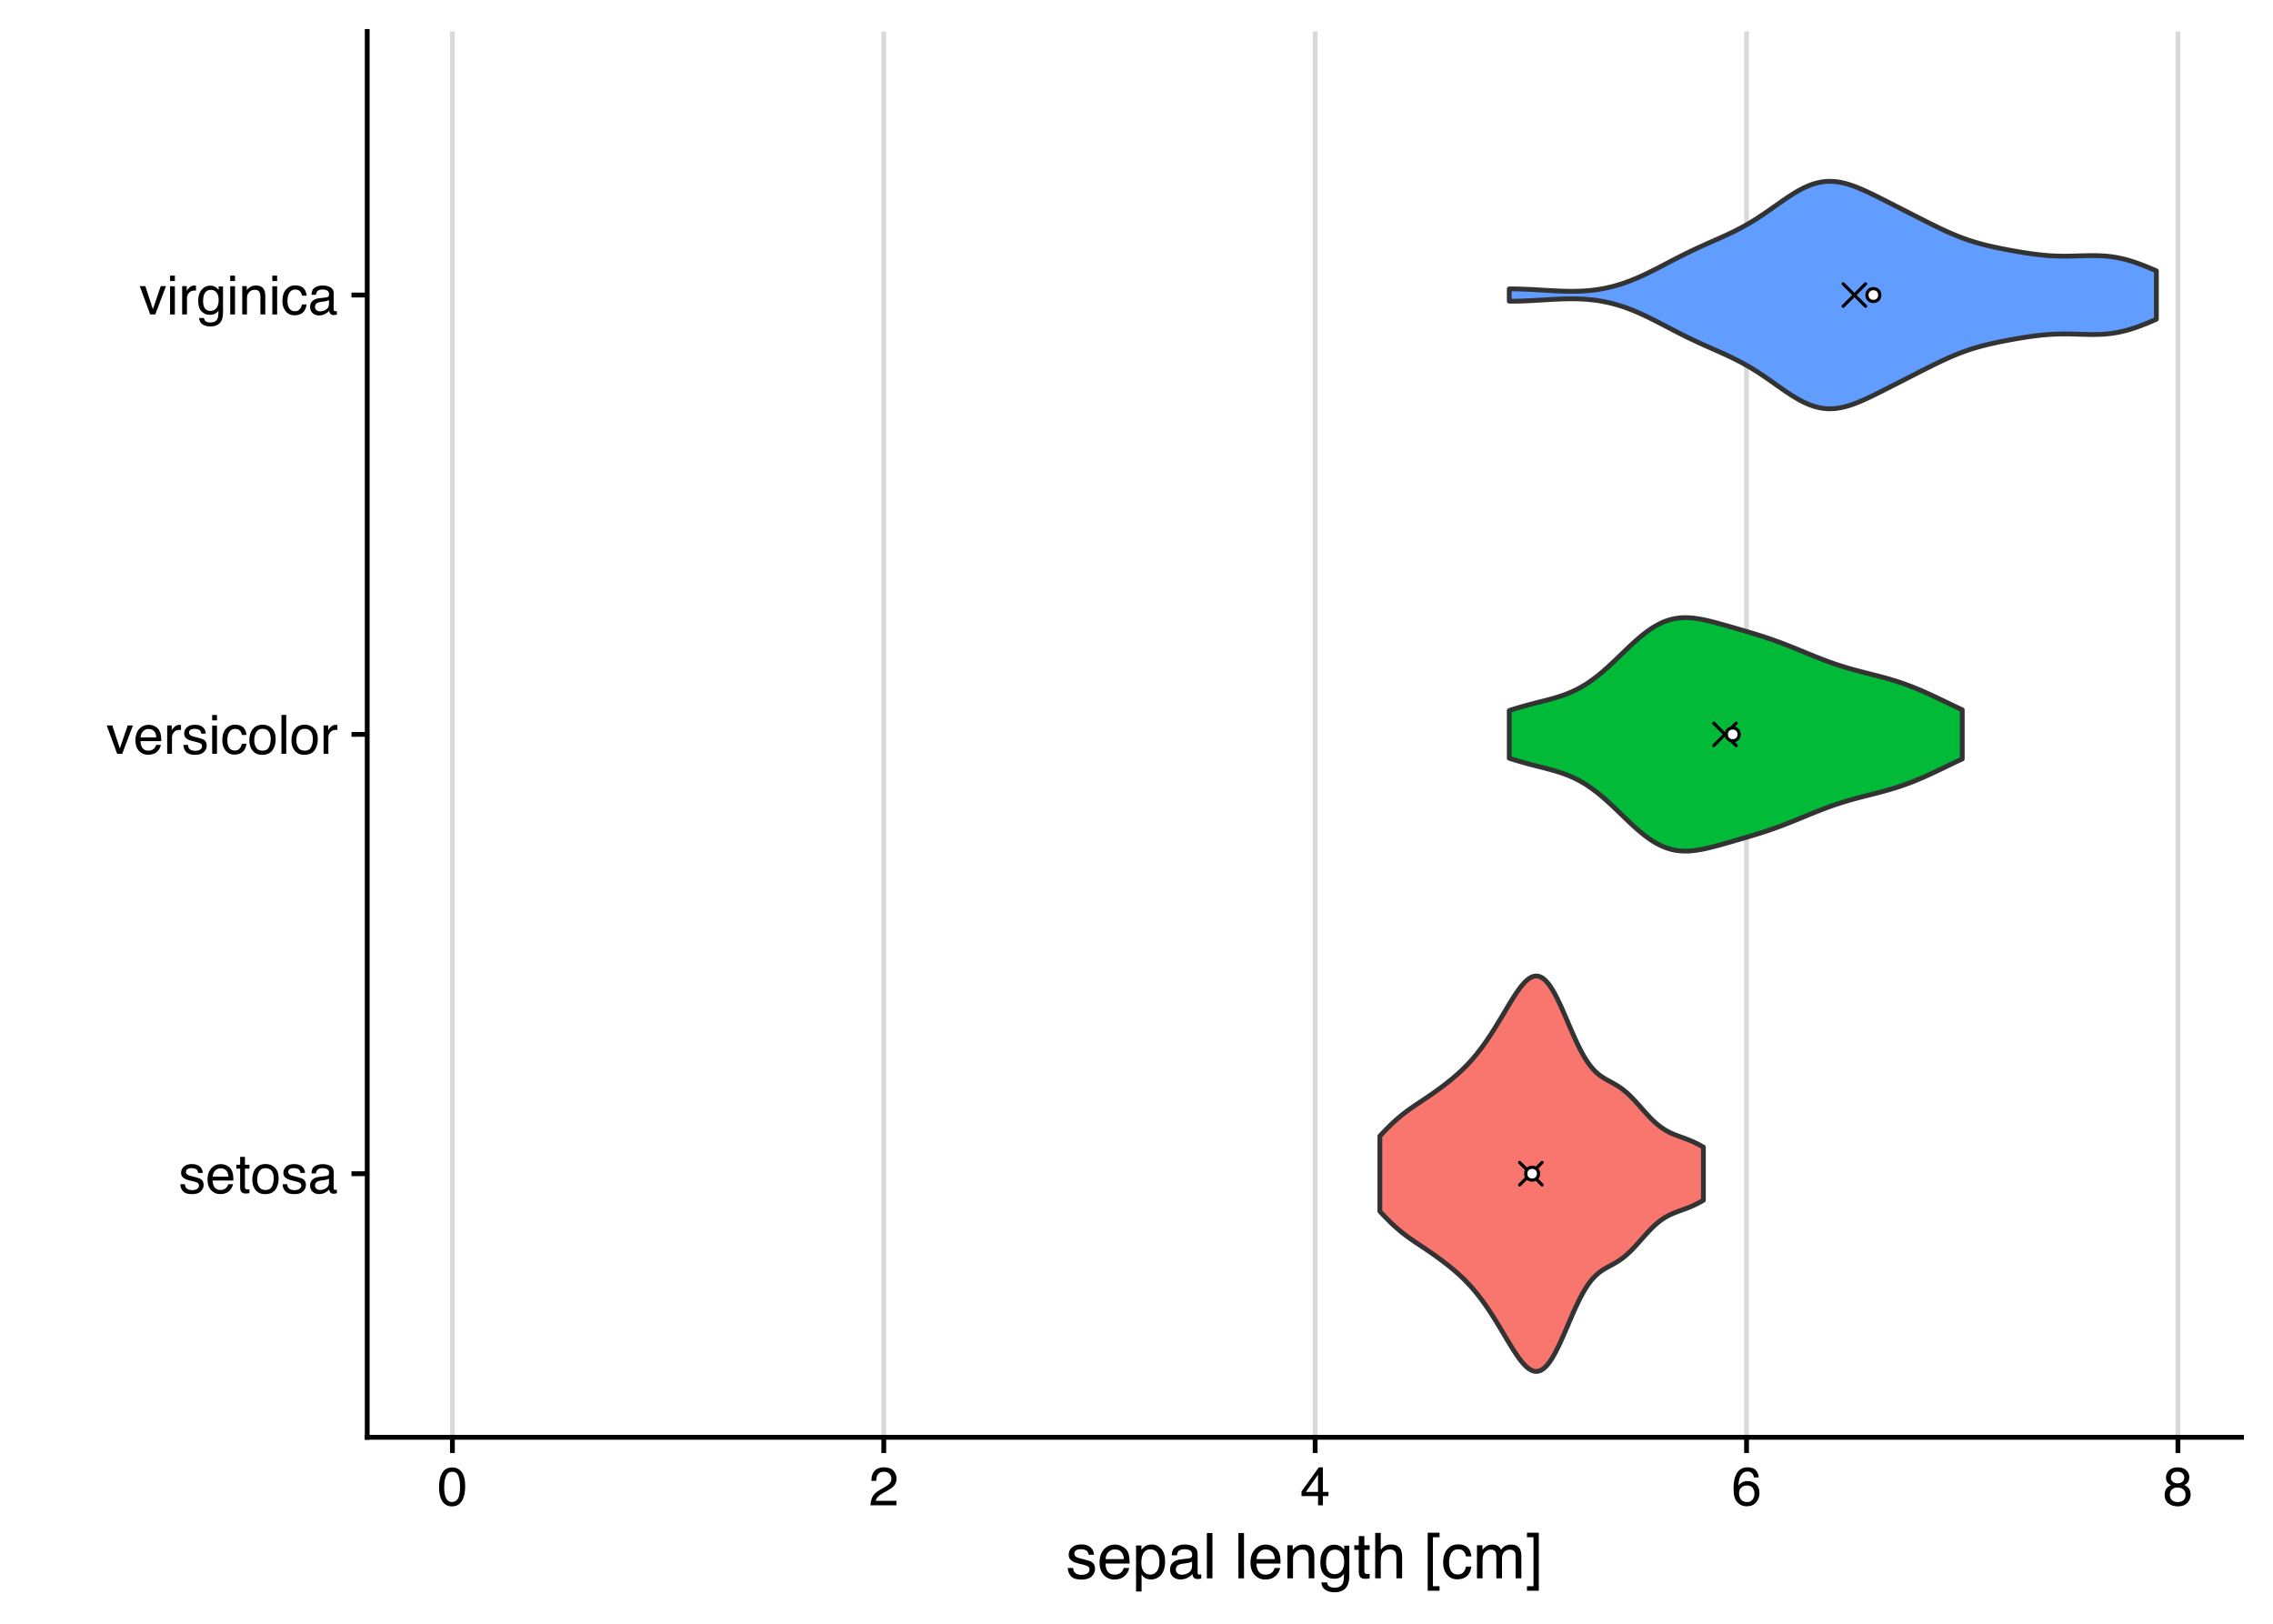 <?xml version="1.0" encoding="UTF-8"?>
<svg xmlns="http://www.w3.org/2000/svg" xmlns:xlink="http://www.w3.org/1999/xlink" width="504pt" height="360pt" viewBox="0 0 504 360" version="1.1">
<defs>
<g>
<symbol overflow="visible" id="glyph0-0">
<path style="stroke:none;" d="M 0.391 0 L 0.391 -8.609 L 7.219 -8.609 L 7.219 0 Z M 6.141 -1.078 L 6.141 -7.531 L 1.469 -7.531 L 1.469 -1.078 Z M 6.141 -1.078 "/>
</symbol>
<symbol overflow="visible" id="glyph0-1">
<path style="stroke:none;" d="M 1.406 -1.969 C 1.438 -1.613 1.523 -1.344 1.672 -1.156 C 1.93 -0.82 2.391 -0.656 3.047 -0.656 C 3.441 -0.656 3.785 -0.738 4.078 -0.906 C 4.379 -1.07 4.531 -1.332 4.531 -1.688 C 4.531 -1.957 4.41 -2.164 4.172 -2.312 C 4.016 -2.395 3.711 -2.492 3.266 -2.609 L 2.422 -2.812 C 1.891 -2.945 1.5 -3.098 1.25 -3.266 C 0.789 -3.547 0.562 -3.941 0.562 -4.453 C 0.562 -5.047 0.773 -5.523 1.203 -5.891 C 1.629 -6.254 2.207 -6.438 2.938 -6.438 C 3.875 -6.438 4.551 -6.16 4.969 -5.609 C 5.238 -5.254 5.367 -4.875 5.359 -4.469 L 4.359 -4.469 C 4.336 -4.707 4.254 -4.926 4.109 -5.125 C 3.867 -5.395 3.445 -5.531 2.844 -5.531 C 2.445 -5.531 2.145 -5.453 1.938 -5.297 C 1.738 -5.148 1.641 -4.953 1.641 -4.703 C 1.641 -4.43 1.773 -4.211 2.047 -4.047 C 2.203 -3.953 2.43 -3.867 2.734 -3.797 L 3.422 -3.625 C 4.18 -3.438 4.691 -3.258 4.953 -3.094 C 5.359 -2.82 5.562 -2.395 5.562 -1.812 C 5.562 -1.258 5.348 -0.781 4.922 -0.375 C 4.504 0.031 3.863 0.234 3 0.234 C 2.062 0.234 1.395 0.023 1 -0.391 C 0.613 -0.816 0.41 -1.344 0.391 -1.969 Z M 2.953 -6.422 Z M 2.953 -6.422 "/>
</symbol>
<symbol overflow="visible" id="glyph0-2">
<path style="stroke:none;" d="M 3.391 -6.422 C 3.836 -6.422 4.27 -6.316 4.688 -6.109 C 5.102 -5.898 5.422 -5.629 5.641 -5.297 C 5.848 -4.973 5.988 -4.602 6.062 -4.188 C 6.125 -3.895 6.156 -3.43 6.156 -2.797 L 1.547 -2.797 C 1.566 -2.16 1.719 -1.648 2 -1.266 C 2.281 -0.879 2.719 -0.688 3.312 -0.688 C 3.863 -0.688 4.301 -0.867 4.625 -1.234 C 4.812 -1.441 4.945 -1.688 5.031 -1.969 L 6.062 -1.969 C 6.039 -1.738 5.953 -1.484 5.797 -1.203 C 5.641 -0.922 5.469 -0.688 5.281 -0.5 C 4.957 -0.188 4.555 0.02 4.078 0.125 C 3.828 0.188 3.539 0.219 3.219 0.219 C 2.438 0.219 1.773 -0.062 1.234 -0.625 C 0.691 -1.195 0.422 -1.992 0.422 -3.016 C 0.422 -4.023 0.691 -4.844 1.234 -5.469 C 1.785 -6.102 2.504 -6.422 3.391 -6.422 Z M 5.062 -3.641 C 5.02 -4.098 4.922 -4.461 4.766 -4.734 C 4.484 -5.242 4.004 -5.5 3.328 -5.5 C 2.836 -5.5 2.426 -5.32 2.094 -4.969 C 1.77 -4.625 1.598 -4.18 1.578 -3.641 Z M 3.281 -6.422 Z M 3.281 -6.422 "/>
</symbol>
<symbol overflow="visible" id="glyph0-3">
<path style="stroke:none;" d="M 0.984 -8.031 L 2.047 -8.031 L 2.047 -6.281 L 3.047 -6.281 L 3.047 -5.422 L 2.047 -5.422 L 2.047 -1.312 C 2.047 -1.094 2.125 -0.945 2.281 -0.875 C 2.352 -0.832 2.488 -0.812 2.688 -0.812 C 2.738 -0.812 2.789 -0.812 2.844 -0.812 C 2.906 -0.82 2.973 -0.828 3.047 -0.828 L 3.047 0 C 2.93 0.031 2.805 0.051 2.672 0.062 C 2.547 0.082 2.406 0.094 2.25 0.094 C 1.758 0.094 1.426 -0.031 1.25 -0.281 C 1.07 -0.531 0.984 -0.859 0.984 -1.266 L 0.984 -5.422 L 0.141 -5.422 L 0.141 -6.281 L 0.984 -6.281 Z M 0.984 -8.031 "/>
</symbol>
<symbol overflow="visible" id="glyph0-4">
<path style="stroke:none;" d="M 3.266 -0.688 C 3.961 -0.688 4.441 -0.945 4.703 -1.469 C 4.961 -2 5.094 -2.586 5.094 -3.234 C 5.094 -3.828 5 -4.305 4.812 -4.672 C 4.508 -5.242 4 -5.531 3.281 -5.531 C 2.633 -5.531 2.164 -5.285 1.875 -4.797 C 1.582 -4.305 1.438 -3.711 1.438 -3.016 C 1.438 -2.348 1.582 -1.789 1.875 -1.344 C 2.164 -0.906 2.629 -0.688 3.266 -0.688 Z M 3.312 -6.453 C 4.113 -6.453 4.789 -6.18 5.344 -5.641 C 5.906 -5.109 6.188 -4.316 6.188 -3.266 C 6.188 -2.254 5.941 -1.414 5.453 -0.75 C 4.961 -0.094 4.203 0.234 3.172 0.234 C 2.305 0.234 1.617 -0.055 1.109 -0.641 C 0.598 -1.234 0.344 -2.02 0.344 -3 C 0.344 -4.051 0.609 -4.891 1.141 -5.516 C 1.68 -6.141 2.406 -6.453 3.312 -6.453 Z M 3.266 -6.422 Z M 3.266 -6.422 "/>
</symbol>
<symbol overflow="visible" id="glyph0-5">
<path style="stroke:none;" d="M 1.578 -1.672 C 1.578 -1.367 1.688 -1.129 1.906 -0.953 C 2.133 -0.773 2.398 -0.688 2.703 -0.688 C 3.078 -0.688 3.438 -0.77 3.781 -0.938 C 4.375 -1.227 4.672 -1.695 4.672 -2.344 L 4.672 -3.188 C 4.535 -3.113 4.363 -3.047 4.156 -2.984 C 3.957 -2.93 3.758 -2.895 3.562 -2.875 L 2.938 -2.797 C 2.551 -2.742 2.258 -2.66 2.062 -2.547 C 1.738 -2.367 1.578 -2.078 1.578 -1.672 Z M 4.141 -3.797 C 4.379 -3.828 4.539 -3.93 4.625 -4.109 C 4.664 -4.203 4.688 -4.336 4.688 -4.516 C 4.688 -4.867 4.555 -5.125 4.297 -5.281 C 4.047 -5.445 3.688 -5.531 3.219 -5.531 C 2.664 -5.531 2.273 -5.383 2.047 -5.094 C 1.91 -4.926 1.82 -4.68 1.781 -4.359 L 0.797 -4.359 C 0.816 -5.129 1.066 -5.664 1.547 -5.969 C 2.035 -6.27 2.598 -6.422 3.234 -6.422 C 3.973 -6.422 4.57 -6.281 5.031 -6 C 5.488 -5.719 5.719 -5.281 5.719 -4.688 L 5.719 -1.078 C 5.719 -0.973 5.738 -0.883 5.781 -0.812 C 5.832 -0.75 5.93 -0.719 6.078 -0.719 C 6.117 -0.719 6.164 -0.719 6.219 -0.719 C 6.281 -0.727 6.348 -0.738 6.422 -0.75 L 6.422 0.031 C 6.254 0.07 6.125 0.098 6.031 0.109 C 5.945 0.129 5.832 0.141 5.688 0.141 C 5.32 0.141 5.062 0.008 4.906 -0.25 C 4.812 -0.383 4.75 -0.578 4.719 -0.828 C 4.5 -0.547 4.188 -0.301 3.781 -0.094 C 3.383 0.113 2.945 0.219 2.469 0.219 C 1.883 0.219 1.406 0.039 1.031 -0.312 C 0.664 -0.664 0.484 -1.109 0.484 -1.641 C 0.484 -2.223 0.664 -2.676 1.031 -3 C 1.395 -3.32 1.867 -3.52 2.453 -3.594 Z M 3.266 -6.422 Z M 3.266 -6.422 "/>
</symbol>
<symbol overflow="visible" id="glyph0-6">
<path style="stroke:none;" d="M 1.297 -6.281 L 2.969 -1.172 L 4.719 -6.281 L 5.875 -6.281 L 3.5 0 L 2.375 0 L 0.062 -6.281 Z M 1.297 -6.281 "/>
</symbol>
<symbol overflow="visible" id="glyph0-7">
<path style="stroke:none;" d="M 0.797 -6.281 L 1.812 -6.281 L 1.812 -5.188 C 1.883 -5.406 2.082 -5.664 2.406 -5.969 C 2.727 -6.27 3.098 -6.422 3.516 -6.422 C 3.535 -6.422 3.566 -6.414 3.609 -6.406 C 3.66 -6.406 3.742 -6.398 3.859 -6.391 L 3.859 -5.281 C 3.797 -5.289 3.738 -5.297 3.688 -5.297 C 3.633 -5.297 3.578 -5.297 3.516 -5.297 C 2.984 -5.297 2.57 -5.125 2.281 -4.781 C 2 -4.445 1.859 -4.055 1.859 -3.609 L 1.859 0 L 0.797 0 Z M 0.797 -6.281 "/>
</symbol>
<symbol overflow="visible" id="glyph0-8">
<path style="stroke:none;" d="M 0.781 -6.25 L 1.844 -6.25 L 1.844 0 L 0.781 0 Z M 0.781 -8.609 L 1.844 -8.609 L 1.844 -7.406 L 0.781 -7.406 Z M 0.781 -8.609 "/>
</symbol>
<symbol overflow="visible" id="glyph0-9">
<path style="stroke:none;" d="M 3.188 -6.453 C 3.895 -6.453 4.469 -6.281 4.906 -5.938 C 5.352 -5.594 5.625 -5.004 5.719 -4.172 L 4.688 -4.172 C 4.625 -4.555 4.484 -4.875 4.266 -5.125 C 4.047 -5.383 3.688 -5.516 3.188 -5.516 C 2.52 -5.516 2.039 -5.188 1.75 -4.531 C 1.562 -4.102 1.469 -3.578 1.469 -2.953 C 1.469 -2.328 1.598 -1.797 1.859 -1.359 C 2.129 -0.93 2.551 -0.719 3.125 -0.719 C 3.562 -0.719 3.906 -0.852 4.156 -1.125 C 4.414 -1.395 4.594 -1.758 4.688 -2.219 L 5.719 -2.219 C 5.602 -1.383 5.312 -0.773 4.844 -0.391 C 4.375 -0.004 3.773 0.188 3.047 0.188 C 2.223 0.188 1.566 -0.113 1.078 -0.719 C 0.586 -1.32 0.344 -2.07 0.344 -2.969 C 0.344 -4.07 0.609 -4.926 1.141 -5.531 C 1.68 -6.145 2.363 -6.453 3.188 -6.453 Z M 3.031 -6.422 Z M 3.031 -6.422 "/>
</symbol>
<symbol overflow="visible" id="glyph0-10">
<path style="stroke:none;" d="M 0.797 -8.609 L 1.859 -8.609 L 1.859 0 L 0.797 0 Z M 0.797 -8.609 "/>
</symbol>
<symbol overflow="visible" id="glyph0-11">
<path style="stroke:none;" d="M 2.984 -6.391 C 3.484 -6.391 3.914 -6.27 4.281 -6.031 C 4.477 -5.883 4.68 -5.68 4.891 -5.422 L 4.891 -6.219 L 5.859 -6.219 L 5.859 -0.516 C 5.859 0.285 5.742 0.914 5.516 1.375 C 5.078 2.227 4.25 2.656 3.031 2.656 C 2.352 2.656 1.785 2.504 1.328 2.203 C 0.867 1.898 0.609 1.426 0.547 0.781 L 1.625 0.781 C 1.676 1.062 1.773 1.281 1.922 1.438 C 2.16 1.664 2.535 1.781 3.047 1.781 C 3.859 1.781 4.391 1.492 4.641 0.922 C 4.785 0.586 4.852 -0.008 4.844 -0.875 C 4.633 -0.551 4.379 -0.312 4.078 -0.156 C 3.785 0 3.395 0.078 2.906 0.078 C 2.227 0.078 1.633 -0.16 1.125 -0.641 C 0.613 -1.129 0.359 -1.93 0.359 -3.047 C 0.359 -4.098 0.613 -4.914 1.125 -5.5 C 1.645 -6.094 2.266 -6.391 2.984 -6.391 Z M 4.891 -3.172 C 4.891 -3.941 4.727 -4.516 4.406 -4.891 C 4.082 -5.266 3.676 -5.453 3.188 -5.453 C 2.438 -5.453 1.926 -5.102 1.656 -4.406 C 1.508 -4.039 1.438 -3.555 1.438 -2.953 C 1.438 -2.242 1.578 -1.703 1.859 -1.328 C 2.148 -0.961 2.539 -0.781 3.031 -0.781 C 3.789 -0.781 4.32 -1.125 4.625 -1.812 C 4.801 -2.195 4.891 -2.648 4.891 -3.172 Z M 3.109 -6.422 Z M 3.109 -6.422 "/>
</symbol>
<symbol overflow="visible" id="glyph0-12">
<path style="stroke:none;" d="M 0.781 -6.281 L 1.781 -6.281 L 1.781 -5.391 C 2.07 -5.754 2.383 -6.016 2.719 -6.172 C 3.051 -6.336 3.422 -6.422 3.828 -6.422 C 4.711 -6.422 5.312 -6.109 5.625 -5.484 C 5.801 -5.141 5.891 -4.656 5.891 -4.031 L 5.891 0 L 4.812 0 L 4.812 -3.953 C 4.812 -4.336 4.754 -4.645 4.641 -4.875 C 4.453 -5.27 4.113 -5.469 3.625 -5.469 C 3.375 -5.469 3.172 -5.441 3.016 -5.391 C 2.723 -5.305 2.469 -5.133 2.25 -4.875 C 2.07 -4.664 1.957 -4.453 1.906 -4.234 C 1.852 -4.016 1.828 -3.695 1.828 -3.281 L 1.828 0 L 0.781 0 Z M 3.25 -6.422 Z M 3.25 -6.422 "/>
</symbol>
<symbol overflow="visible" id="glyph0-13">
<path style="stroke:none;" d="M 3.25 -8.391 C 4.332 -8.391 5.117 -7.941 5.609 -7.047 C 5.984 -6.359 6.172 -5.41 6.172 -4.203 C 6.172 -3.066 6 -2.125 5.656 -1.375 C 5.164 -0.301 4.359 0.234 3.234 0.234 C 2.234 0.234 1.484 -0.203 0.984 -1.078 C 0.578 -1.816 0.375 -2.801 0.375 -4.031 C 0.375 -4.977 0.5 -5.797 0.75 -6.484 C 1.207 -7.754 2.039 -8.391 3.25 -8.391 Z M 3.234 -0.734 C 3.785 -0.734 4.223 -0.973 4.547 -1.453 C 4.867 -1.941 5.031 -2.848 5.031 -4.172 C 5.031 -5.117 4.91 -5.898 4.672 -6.516 C 4.441 -7.129 3.988 -7.438 3.312 -7.438 C 2.688 -7.438 2.227 -7.145 1.938 -6.562 C 1.656 -5.977 1.516 -5.117 1.516 -3.984 C 1.516 -3.129 1.609 -2.441 1.797 -1.922 C 2.078 -1.129 2.555 -0.734 3.234 -0.734 Z M 3.234 -0.734 "/>
</symbol>
<symbol overflow="visible" id="glyph0-14">
<path style="stroke:none;" d="M 0.375 0 C 0.414 -0.719 0.566 -1.344 0.828 -1.875 C 1.086 -2.414 1.594 -2.906 2.344 -3.344 L 3.469 -4 C 3.969 -4.289 4.32 -4.539 4.531 -4.75 C 4.852 -5.07 5.016 -5.441 5.016 -5.859 C 5.016 -6.348 4.863 -6.734 4.562 -7.016 C 4.27 -7.305 3.883 -7.453 3.406 -7.453 C 2.676 -7.453 2.176 -7.18 1.906 -6.641 C 1.75 -6.336 1.664 -5.93 1.656 -5.422 L 0.578 -5.422 C 0.586 -6.148 0.723 -6.742 0.984 -7.203 C 1.441 -8.016 2.25 -8.422 3.406 -8.422 C 4.363 -8.422 5.062 -8.16 5.5 -7.641 C 5.945 -7.117 6.172 -6.539 6.172 -5.906 C 6.172 -5.238 5.938 -4.664 5.469 -4.188 C 5.195 -3.906 4.707 -3.566 4 -3.172 L 3.188 -2.734 C 2.812 -2.523 2.516 -2.32 2.297 -2.125 C 1.898 -1.789 1.648 -1.414 1.547 -1 L 6.141 -1 L 6.141 0 Z M 0.375 0 "/>
</symbol>
<symbol overflow="visible" id="glyph0-15">
<path style="stroke:none;" d="M 3.969 -2.969 L 3.969 -6.781 L 1.281 -2.969 Z M 3.984 0 L 3.984 -2.047 L 0.312 -2.047 L 0.312 -3.078 L 4.156 -8.422 L 5.047 -8.422 L 5.047 -2.969 L 6.281 -2.969 L 6.281 -2.047 L 5.047 -2.047 L 5.047 0 Z M 3.984 0 "/>
</symbol>
<symbol overflow="visible" id="glyph0-16">
<path style="stroke:none;" d="M 3.516 -8.422 C 4.453 -8.422 5.102 -8.176 5.469 -7.688 C 5.844 -7.207 6.031 -6.707 6.031 -6.188 L 4.984 -6.188 C 4.922 -6.52 4.82 -6.781 4.688 -6.969 C 4.426 -7.32 4.039 -7.5 3.531 -7.5 C 2.938 -7.5 2.461 -7.223 2.109 -6.672 C 1.766 -6.129 1.578 -5.352 1.547 -4.344 C 1.785 -4.695 2.086 -4.961 2.453 -5.141 C 2.785 -5.297 3.16 -5.375 3.578 -5.375 C 4.285 -5.375 4.898 -5.148 5.422 -4.703 C 5.941 -4.254 6.203 -3.582 6.203 -2.688 C 6.203 -1.926 5.953 -1.25 5.453 -0.656 C 4.961 -0.07 4.258 0.219 3.344 0.219 C 2.551 0.219 1.867 -0.078 1.297 -0.672 C 0.734 -1.273 0.453 -2.281 0.453 -3.688 C 0.453 -4.727 0.578 -5.613 0.828 -6.344 C 1.316 -7.727 2.211 -8.422 3.516 -8.422 Z M 3.438 -0.719 C 3.988 -0.719 4.398 -0.906 4.672 -1.281 C 4.953 -1.656 5.094 -2.098 5.094 -2.609 C 5.094 -3.035 4.969 -3.441 4.719 -3.828 C 4.477 -4.211 4.031 -4.406 3.375 -4.406 C 2.926 -4.406 2.531 -4.254 2.188 -3.953 C 1.844 -3.66 1.672 -3.211 1.672 -2.609 C 1.672 -2.078 1.828 -1.629 2.141 -1.266 C 2.453 -0.898 2.883 -0.719 3.438 -0.719 Z M 3.438 -0.719 "/>
</symbol>
<symbol overflow="visible" id="glyph0-17">
<path style="stroke:none;" d="M 3.266 -4.875 C 3.734 -4.875 4.098 -5.004 4.359 -5.266 C 4.617 -5.523 4.75 -5.832 4.75 -6.188 C 4.75 -6.5 4.625 -6.785 4.375 -7.047 C 4.125 -7.316 3.742 -7.453 3.234 -7.453 C 2.723 -7.453 2.352 -7.316 2.125 -7.047 C 1.895 -6.785 1.781 -6.484 1.781 -6.141 C 1.781 -5.742 1.926 -5.43 2.219 -5.203 C 2.52 -4.984 2.867 -4.875 3.266 -4.875 Z M 3.328 -0.719 C 3.816 -0.719 4.223 -0.848 4.547 -1.109 C 4.867 -1.379 5.031 -1.773 5.031 -2.297 C 5.031 -2.836 4.863 -3.25 4.531 -3.531 C 4.195 -3.812 3.77 -3.953 3.25 -3.953 C 2.75 -3.953 2.336 -3.805 2.016 -3.516 C 1.703 -3.234 1.547 -2.836 1.547 -2.328 C 1.547 -1.891 1.691 -1.508 1.984 -1.188 C 2.273 -0.875 2.723 -0.719 3.328 -0.719 Z M 1.828 -4.469 C 1.535 -4.594 1.305 -4.738 1.141 -4.906 C 0.836 -5.219 0.688 -5.625 0.688 -6.125 C 0.688 -6.75 0.91 -7.285 1.359 -7.734 C 1.816 -8.191 2.457 -8.422 3.281 -8.422 C 4.094 -8.422 4.723 -8.207 5.172 -7.781 C 5.629 -7.352 5.859 -6.859 5.859 -6.297 C 5.859 -5.773 5.727 -5.348 5.469 -5.016 C 5.32 -4.836 5.094 -4.66 4.781 -4.484 C 5.125 -4.328 5.395 -4.145 5.594 -3.938 C 5.969 -3.539 6.156 -3.031 6.156 -2.406 C 6.156 -1.664 5.906 -1.039 5.406 -0.531 C 4.914 -0.02 4.219 0.234 3.312 0.234 C 2.488 0.234 1.797 0.016 1.234 -0.422 C 0.672 -0.867 0.391 -1.516 0.391 -2.359 C 0.391 -2.848 0.508 -3.273 0.75 -3.641 C 0.988 -4.004 1.348 -4.281 1.828 -4.469 Z M 1.828 -4.469 "/>
</symbol>
<symbol overflow="visible" id="glyph1-0">
<path style="stroke:none;" d="M 0.453 0 L 0.453 -10.047 L 8.422 -10.047 L 8.422 0 Z M 7.172 -1.266 L 7.172 -8.781 L 1.703 -8.781 L 1.703 -1.266 Z M 7.172 -1.266 "/>
</symbol>
<symbol overflow="visible" id="glyph1-1">
<path style="stroke:none;" d="M 1.641 -2.297 C 1.672 -1.891 1.77 -1.578 1.938 -1.359 C 2.25 -0.961 2.789 -0.766 3.562 -0.766 C 4.008 -0.766 4.406 -0.863 4.75 -1.062 C 5.102 -1.258 5.281 -1.562 5.281 -1.969 C 5.281 -2.289 5.141 -2.531 4.859 -2.688 C 4.68 -2.789 4.332 -2.91 3.812 -3.047 L 2.828 -3.281 C 2.203 -3.438 1.742 -3.613 1.453 -3.812 C 0.922 -4.145 0.656 -4.602 0.656 -5.188 C 0.656 -5.883 0.906 -6.445 1.406 -6.875 C 1.906 -7.301 2.578 -7.516 3.422 -7.516 C 4.523 -7.516 5.316 -7.191 5.797 -6.547 C 6.109 -6.129 6.258 -5.688 6.25 -5.219 L 5.094 -5.219 C 5.062 -5.5 4.961 -5.75 4.797 -5.969 C 4.516 -6.289 4.023 -6.453 3.328 -6.453 C 2.859 -6.453 2.504 -6.363 2.266 -6.188 C 2.023 -6.008 1.906 -5.773 1.906 -5.484 C 1.906 -5.172 2.062 -4.914 2.375 -4.719 C 2.562 -4.602 2.832 -4.504 3.188 -4.422 L 4 -4.219 C 4.883 -4.008 5.477 -3.805 5.781 -3.609 C 6.258 -3.285 6.5 -2.789 6.5 -2.125 C 6.5 -1.469 6.25 -0.898 5.75 -0.422 C 5.258 0.047 4.508 0.281 3.5 0.281 C 2.406 0.281 1.629 0.035 1.172 -0.453 C 0.723 -0.953 0.484 -1.566 0.453 -2.297 Z M 3.453 -7.5 Z M 3.453 -7.5 "/>
</symbol>
<symbol overflow="visible" id="glyph1-2">
<path style="stroke:none;" d="M 3.953 -7.484 C 4.473 -7.484 4.973 -7.359 5.453 -7.109 C 5.941 -6.867 6.316 -6.555 6.578 -6.172 C 6.828 -5.805 6.988 -5.375 7.062 -4.875 C 7.133 -4.539 7.172 -4.004 7.172 -3.266 L 1.812 -3.266 C 1.832 -2.523 2.004 -1.93 2.328 -1.484 C 2.66 -1.035 3.172 -0.812 3.859 -0.812 C 4.504 -0.812 5.02 -1.02 5.406 -1.438 C 5.625 -1.688 5.773 -1.973 5.859 -2.297 L 7.078 -2.297 C 7.047 -2.023 6.938 -1.723 6.75 -1.391 C 6.57 -1.066 6.375 -0.801 6.156 -0.594 C 5.781 -0.227 5.316 0.02 4.766 0.156 C 4.473 0.227 4.141 0.266 3.766 0.266 C 2.848 0.266 2.07 -0.066 1.438 -0.734 C 0.812 -1.398 0.5 -2.328 0.5 -3.516 C 0.5 -4.691 0.816 -5.645 1.453 -6.375 C 2.086 -7.113 2.922 -7.484 3.953 -7.484 Z M 5.906 -4.25 C 5.863 -4.781 5.75 -5.207 5.562 -5.531 C 5.227 -6.113 4.664 -6.406 3.875 -6.406 C 3.312 -6.406 2.836 -6.203 2.453 -5.797 C 2.066 -5.391 1.863 -4.875 1.844 -4.25 Z M 3.828 -7.5 Z M 3.828 -7.5 "/>
</symbol>
<symbol overflow="visible" id="glyph1-3">
<path style="stroke:none;" d="M 4 -0.828 C 4.57 -0.828 5.047 -1.066 5.422 -1.547 C 5.805 -2.023 6 -2.742 6 -3.703 C 6 -4.285 5.914 -4.785 5.75 -5.203 C 5.426 -6.016 4.844 -6.422 4 -6.422 C 3.145 -6.422 2.562 -5.992 2.25 -5.141 C 2.07 -4.68 1.984 -4.102 1.984 -3.406 C 1.984 -2.844 2.07 -2.363 2.25 -1.969 C 2.562 -1.207 3.145 -0.828 4 -0.828 Z M 0.812 -7.281 L 2 -7.281 L 2 -6.312 C 2.25 -6.645 2.52 -6.906 2.812 -7.094 C 3.227 -7.363 3.711 -7.5 4.266 -7.5 C 5.098 -7.5 5.801 -7.18 6.375 -6.547 C 6.957 -5.91 7.25 -5.004 7.25 -3.828 C 7.25 -2.223 6.832 -1.082 6 -0.406 C 5.469 0.031 4.852 0.25 4.156 0.25 C 3.602 0.25 3.141 0.129 2.766 -0.109 C 2.547 -0.254 2.301 -0.492 2.031 -0.828 L 2.031 2.922 L 0.812 2.922 Z M 0.812 -7.281 "/>
</symbol>
<symbol overflow="visible" id="glyph1-4">
<path style="stroke:none;" d="M 1.844 -1.953 C 1.844 -1.598 1.973 -1.316 2.234 -1.109 C 2.492 -0.898 2.801 -0.797 3.156 -0.797 C 3.594 -0.797 4.016 -0.895 4.422 -1.094 C 5.098 -1.426 5.438 -1.973 5.438 -2.734 L 5.438 -3.719 C 5.289 -3.625 5.098 -3.547 4.859 -3.484 C 4.617 -3.422 4.383 -3.375 4.156 -3.344 L 3.422 -3.25 C 2.973 -3.195 2.633 -3.102 2.406 -2.969 C 2.031 -2.758 1.844 -2.422 1.844 -1.953 Z M 4.828 -4.438 C 5.109 -4.469 5.297 -4.586 5.391 -4.797 C 5.441 -4.898 5.469 -5.055 5.469 -5.266 C 5.469 -5.68 5.316 -5.984 5.016 -6.172 C 4.723 -6.359 4.301 -6.453 3.75 -6.453 C 3.102 -6.453 2.645 -6.281 2.375 -5.938 C 2.227 -5.75 2.129 -5.469 2.078 -5.094 L 0.938 -5.094 C 0.957 -5.988 1.25 -6.613 1.812 -6.969 C 2.375 -7.32 3.031 -7.5 3.781 -7.5 C 4.633 -7.5 5.332 -7.332 5.875 -7 C 6.406 -6.676 6.672 -6.164 6.672 -5.469 L 6.672 -1.266 C 6.672 -1.129 6.695 -1.02 6.75 -0.938 C 6.801 -0.863 6.91 -0.828 7.078 -0.828 C 7.141 -0.828 7.203 -0.832 7.266 -0.844 C 7.336 -0.852 7.41 -0.863 7.484 -0.875 L 7.484 0.031 C 7.297 0.082 7.148 0.113 7.047 0.125 C 6.941 0.145 6.805 0.156 6.641 0.156 C 6.211 0.156 5.906 0.004 5.719 -0.297 C 5.613 -0.453 5.539 -0.676 5.5 -0.969 C 5.25 -0.645 4.891 -0.359 4.422 -0.109 C 3.953 0.129 3.438 0.25 2.875 0.25 C 2.195 0.25 1.641 0.047 1.203 -0.359 C 0.773 -0.773 0.562 -1.297 0.562 -1.922 C 0.562 -2.598 0.77 -3.125 1.188 -3.5 C 1.613 -3.875 2.172 -4.102 2.859 -4.188 Z M 3.812 -7.5 Z M 3.812 -7.5 "/>
</symbol>
<symbol overflow="visible" id="glyph1-5">
<path style="stroke:none;" d="M 0.938 -10.047 L 2.172 -10.047 L 2.172 0 L 0.938 0 Z M 0.938 -10.047 "/>
</symbol>
<symbol overflow="visible" id="glyph1-6">
<path style="stroke:none;" d=""/>
</symbol>
<symbol overflow="visible" id="glyph1-7">
<path style="stroke:none;" d="M 0.906 -7.328 L 2.078 -7.328 L 2.078 -6.281 C 2.422 -6.707 2.785 -7.016 3.172 -7.203 C 3.555 -7.391 3.988 -7.484 4.469 -7.484 C 5.5 -7.484 6.195 -7.125 6.562 -6.406 C 6.77 -6 6.875 -5.43 6.875 -4.703 L 6.875 0 L 5.625 0 L 5.625 -4.609 C 5.625 -5.055 5.555 -5.414 5.422 -5.688 C 5.203 -6.145 4.805 -6.375 4.234 -6.375 C 3.941 -6.375 3.703 -6.348 3.516 -6.297 C 3.18 -6.191 2.883 -5.988 2.625 -5.688 C 2.414 -5.445 2.281 -5.195 2.219 -4.938 C 2.164 -4.676 2.141 -4.305 2.141 -3.828 L 2.141 0 L 0.906 0 Z M 3.797 -7.5 Z M 3.797 -7.5 "/>
</symbol>
<symbol overflow="visible" id="glyph1-8">
<path style="stroke:none;" d="M 3.484 -7.453 C 4.055 -7.453 4.555 -7.312 4.984 -7.031 C 5.223 -6.863 5.461 -6.629 5.703 -6.328 L 5.703 -7.25 L 6.844 -7.25 L 6.844 -0.594 C 6.844 0.332 6.703 1.066 6.422 1.609 C 5.91 2.598 4.945 3.094 3.531 3.094 C 2.75 3.094 2.086 2.914 1.547 2.562 C 1.004 2.207 0.703 1.656 0.641 0.906 L 1.891 0.906 C 1.953 1.238 2.07 1.492 2.25 1.672 C 2.531 1.941 2.969 2.078 3.562 2.078 C 4.508 2.078 5.129 1.742 5.422 1.078 C 5.586 0.691 5.664 -0.004 5.656 -1.016 C 5.406 -0.641 5.109 -0.359 4.766 -0.172 C 4.422 0.004 3.961 0.094 3.391 0.094 C 2.598 0.094 1.906 -0.188 1.312 -0.75 C 0.719 -1.312 0.422 -2.242 0.422 -3.547 C 0.422 -4.773 0.719 -5.734 1.312 -6.422 C 1.914 -7.109 2.641 -7.453 3.484 -7.453 Z M 5.703 -3.688 C 5.703 -4.594 5.516 -5.266 5.141 -5.703 C 4.766 -6.141 4.289 -6.359 3.719 -6.359 C 2.844 -6.359 2.25 -5.953 1.938 -5.141 C 1.77 -4.711 1.688 -4.148 1.688 -3.453 C 1.688 -2.617 1.852 -1.988 2.188 -1.562 C 2.52 -1.133 2.969 -0.922 3.531 -0.922 C 4.414 -0.922 5.039 -1.316 5.406 -2.109 C 5.602 -2.566 5.703 -3.094 5.703 -3.688 Z M 3.625 -7.5 Z M 3.625 -7.5 "/>
</symbol>
<symbol overflow="visible" id="glyph1-9">
<path style="stroke:none;" d="M 1.156 -9.359 L 2.391 -9.359 L 2.391 -7.328 L 3.562 -7.328 L 3.562 -6.312 L 2.391 -6.312 L 2.391 -1.531 C 2.391 -1.281 2.477 -1.113 2.656 -1.031 C 2.75 -0.977 2.906 -0.953 3.125 -0.953 C 3.188 -0.953 3.25 -0.953 3.312 -0.953 C 3.383 -0.953 3.469 -0.957 3.562 -0.969 L 3.562 0 C 3.414 0.039 3.266 0.066 3.109 0.078 C 2.961 0.098 2.801 0.109 2.625 0.109 C 2.051 0.109 1.66 -0.035 1.453 -0.328 C 1.254 -0.617 1.156 -1 1.156 -1.469 L 1.156 -6.312 L 0.156 -6.312 L 0.156 -7.328 L 1.156 -7.328 Z M 1.156 -9.359 "/>
</symbol>
<symbol overflow="visible" id="glyph1-10">
<path style="stroke:none;" d="M 0.906 -10.078 L 2.141 -10.078 L 2.141 -6.328 C 2.43 -6.703 2.691 -6.961 2.922 -7.109 C 3.316 -7.367 3.812 -7.5 4.406 -7.5 C 5.469 -7.5 6.188 -7.129 6.562 -6.391 C 6.77 -5.984 6.875 -5.422 6.875 -4.703 L 6.875 0 L 5.609 0 L 5.609 -4.609 C 5.609 -5.148 5.539 -5.547 5.406 -5.797 C 5.176 -6.203 4.754 -6.406 4.141 -6.406 C 3.629 -6.406 3.164 -6.227 2.75 -5.875 C 2.344 -5.52 2.141 -4.859 2.141 -3.891 L 2.141 0 L 0.906 0 Z M 0.906 -10.078 "/>
</symbol>
<symbol overflow="visible" id="glyph1-11">
<path style="stroke:none;" d="M 0.875 -10.109 L 3.5 -10.109 L 3.5 -9.109 L 2.031 -9.109 L 2.031 1.75 L 3.5 1.75 L 3.5 2.75 L 0.875 2.75 Z M 0.875 -10.109 "/>
</symbol>
<symbol overflow="visible" id="glyph1-12">
<path style="stroke:none;" d="M 3.719 -7.531 C 4.551 -7.531 5.223 -7.328 5.734 -6.922 C 6.254 -6.523 6.566 -5.836 6.672 -4.859 L 5.469 -4.859 C 5.395 -5.305 5.227 -5.68 4.969 -5.984 C 4.719 -6.285 4.301 -6.438 3.719 -6.438 C 2.938 -6.438 2.379 -6.051 2.047 -5.281 C 1.828 -4.789 1.719 -4.18 1.719 -3.453 C 1.719 -2.711 1.867 -2.094 2.172 -1.594 C 2.484 -1.094 2.973 -0.844 3.641 -0.844 C 4.148 -0.844 4.555 -1 4.859 -1.312 C 5.16 -1.625 5.363 -2.051 5.469 -2.594 L 6.672 -2.594 C 6.535 -1.625 6.191 -0.91 5.641 -0.453 C 5.098 -0.004 4.398 0.219 3.547 0.219 C 2.586 0.219 1.82 -0.129 1.25 -0.828 C 0.688 -1.535 0.406 -2.41 0.406 -3.453 C 0.406 -4.742 0.719 -5.742 1.344 -6.453 C 1.969 -7.172 2.758 -7.531 3.719 -7.531 Z M 3.531 -7.5 Z M 3.531 -7.5 "/>
</symbol>
<symbol overflow="visible" id="glyph1-13">
<path style="stroke:none;" d="M 0.906 -7.328 L 2.125 -7.328 L 2.125 -6.281 C 2.414 -6.645 2.676 -6.906 2.906 -7.062 C 3.312 -7.344 3.773 -7.484 4.297 -7.484 C 4.879 -7.484 5.348 -7.344 5.703 -7.062 C 5.898 -6.895 6.082 -6.648 6.25 -6.328 C 6.52 -6.723 6.836 -7.016 7.203 -7.203 C 7.578 -7.391 7.992 -7.484 8.453 -7.484 C 9.441 -7.484 10.113 -7.129 10.469 -6.422 C 10.656 -6.035 10.75 -5.52 10.75 -4.875 L 10.75 0 L 9.469 0 L 9.469 -5.094 C 9.469 -5.57 9.348 -5.898 9.109 -6.078 C 8.867 -6.266 8.57 -6.359 8.219 -6.359 C 7.738 -6.359 7.32 -6.195 6.969 -5.875 C 6.625 -5.551 6.453 -5.016 6.453 -4.266 L 6.453 0 L 5.203 0 L 5.203 -4.781 C 5.203 -5.281 5.141 -5.641 5.016 -5.859 C 4.828 -6.203 4.477 -6.375 3.969 -6.375 C 3.508 -6.375 3.086 -6.191 2.703 -5.828 C 2.328 -5.473 2.141 -4.828 2.141 -3.891 L 2.141 0 L 0.906 0 Z M 0.906 -7.328 "/>
</symbol>
<symbol overflow="visible" id="glyph1-14">
<path style="stroke:none;" d="M 0.328 1.75 L 1.781 1.75 L 1.781 -9.109 L 0.328 -9.109 L 0.328 -10.109 L 2.953 -10.109 L 2.953 2.75 L 0.328 2.75 Z M 0.328 1.75 "/>
</symbol>
</g>
<clipPath id="clip1">
  <path d="M 99 6.973 L 101 6.973 L 101 318.66 L 99 318.66 Z M 99 6.973 "/>
</clipPath>
<clipPath id="clip2">
  <path d="M 195 6.973 L 197 6.973 L 197 318.66 L 195 318.66 Z M 195 6.973 "/>
</clipPath>
<clipPath id="clip3">
  <path d="M 291 6.973 L 293 6.973 L 293 318.66 L 291 318.66 Z M 291 6.973 "/>
</clipPath>
<clipPath id="clip4">
  <path d="M 386 6.973 L 388 6.973 L 388 318.66 L 386 318.66 Z M 386 6.973 "/>
</clipPath>
<clipPath id="clip5">
  <path d="M 482 6.973 L 484 6.973 L 484 318.66 L 482 318.66 Z M 482 6.973 "/>
</clipPath>
</defs>
<g id="surface89">
<rect x="0" y="0" width="504" height="360" style="fill:rgb(100%,100%,100%);fill-opacity:1;stroke:none;"/>
<g clip-path="url(#clip1)" clip-rule="nonzero">
<path style="fill:none;stroke-width:1.067;stroke-linecap:butt;stroke-linejoin:round;stroke:rgb(85.098%,85.098%,85.098%);stroke-opacity:1;stroke-miterlimit:10;" d="M 100.312 318.664 L 100.312 6.973 "/>
</g>
<g clip-path="url(#clip2)" clip-rule="nonzero">
<path style="fill:none;stroke-width:1.067;stroke-linecap:butt;stroke-linejoin:round;stroke:rgb(85.098%,85.098%,85.098%);stroke-opacity:1;stroke-miterlimit:10;" d="M 195.965 318.664 L 195.965 6.973 "/>
</g>
<g clip-path="url(#clip3)" clip-rule="nonzero">
<path style="fill:none;stroke-width:1.067;stroke-linecap:butt;stroke-linejoin:round;stroke:rgb(85.098%,85.098%,85.098%);stroke-opacity:1;stroke-miterlimit:10;" d="M 291.613 318.664 L 291.613 6.973 "/>
</g>
<g clip-path="url(#clip4)" clip-rule="nonzero">
<path style="fill:none;stroke-width:1.067;stroke-linecap:butt;stroke-linejoin:round;stroke:rgb(85.098%,85.098%,85.098%);stroke-opacity:1;stroke-miterlimit:10;" d="M 387.266 318.664 L 387.266 6.973 "/>
</g>
<g clip-path="url(#clip5)" clip-rule="nonzero">
<path style="fill:none;stroke-width:1.067;stroke-linecap:butt;stroke-linejoin:round;stroke:rgb(85.098%,85.098%,85.098%);stroke-opacity:1;stroke-miterlimit:10;" d="M 482.918 318.664 L 482.918 6.973 "/>
</g>
<path style="fill-rule:nonzero;fill:rgb(97.255%,46.275%,42.745%);fill-opacity:1;stroke-width:1.067;stroke-linecap:round;stroke-linejoin:round;stroke:rgb(20%,20%,20%);stroke-opacity:1;stroke-miterlimit:10;" d="M 305.961 268.57 L 306.102 268.723 L 306.383 269.02 L 306.523 269.164 L 306.805 269.461 L 307.508 270.184 L 307.93 270.605 L 308.066 270.746 L 308.488 271.156 L 308.91 271.555 L 309.332 271.941 L 309.613 272.191 L 309.754 272.312 L 309.895 272.438 L 310.035 272.559 L 310.316 272.793 L 310.453 272.91 L 310.594 273.027 L 310.875 273.254 L 311.016 273.363 L 311.156 273.477 L 311.297 273.586 L 311.438 273.691 L 311.578 273.801 L 311.859 274.012 L 312 274.113 L 312.141 274.219 L 312.422 274.422 L 312.562 274.52 L 312.699 274.621 L 313.402 275.109 L 313.543 275.203 L 313.684 275.301 L 313.965 275.488 L 314.105 275.586 L 314.949 276.148 L 315.086 276.242 L 316.07 276.898 L 316.211 276.996 L 316.492 277.184 L 316.633 277.281 L 316.773 277.375 L 317.195 277.668 L 317.332 277.762 L 317.473 277.859 L 317.613 277.961 L 317.895 278.156 L 318.035 278.258 L 318.176 278.355 L 318.316 278.457 L 318.457 278.555 L 318.879 278.859 L 319.02 278.965 L 319.301 279.168 L 319.582 279.379 L 319.719 279.484 L 320.141 279.801 L 320.281 279.91 L 320.422 280.016 L 320.984 280.453 L 321.125 280.566 L 321.266 280.676 L 321.688 281.016 L 321.828 281.133 L 321.965 281.246 L 322.246 281.48 L 322.387 281.602 L 322.527 281.719 L 322.809 281.961 L 322.949 282.086 L 323.09 282.207 L 323.371 282.457 L 323.793 282.844 L 323.934 282.977 L 324.074 283.105 L 324.215 283.242 L 324.352 283.375 L 324.492 283.512 L 324.633 283.652 L 324.773 283.789 L 324.914 283.93 L 325.336 284.363 L 325.617 284.66 L 326.039 285.117 L 326.18 285.273 L 326.602 285.754 L 326.738 285.918 L 326.879 286.082 L 327.16 286.418 L 327.441 286.762 L 327.723 287.113 L 328.004 287.473 L 328.285 287.84 L 328.566 288.215 L 328.848 288.598 L 328.984 288.793 L 329.125 288.988 L 329.547 289.586 L 329.688 289.789 L 330.109 290.41 L 330.25 290.621 L 330.391 290.836 L 330.531 291.047 L 330.672 291.266 L 330.812 291.48 L 330.953 291.699 L 331.094 291.922 L 331.234 292.141 L 331.371 292.367 L 331.512 292.59 L 331.793 293.043 L 331.934 293.273 L 332.074 293.5 L 332.215 293.73 L 332.355 293.965 L 332.496 294.195 L 333.199 295.367 L 333.34 295.605 L 333.48 295.84 L 333.617 296.074 L 333.758 296.312 L 333.898 296.547 L 334.039 296.785 L 334.461 297.488 L 335.023 298.41 L 335.305 298.863 L 335.586 299.309 L 335.727 299.527 L 335.867 299.742 L 336.004 299.957 L 336.145 300.168 L 336.285 300.375 L 336.566 300.781 L 336.707 300.977 L 336.848 301.168 L 336.988 301.355 L 337.129 301.539 L 337.27 301.719 L 337.41 301.895 L 337.551 302.062 L 337.691 302.227 L 337.832 302.387 L 337.973 302.539 L 338.113 302.684 L 338.25 302.824 L 338.391 302.957 L 338.531 303.082 L 338.672 303.203 L 338.812 303.316 L 338.953 303.422 L 339.094 303.52 L 339.234 303.609 L 339.375 303.691 L 339.516 303.766 L 339.656 303.832 L 339.797 303.891 L 339.938 303.938 L 340.078 303.98 L 340.219 304.012 L 340.359 304.035 L 340.5 304.047 L 340.637 304.051 L 340.777 304.051 L 340.918 304.035 L 341.059 304.012 L 341.199 303.98 L 341.34 303.938 L 341.48 303.887 L 341.621 303.824 L 341.762 303.754 L 341.902 303.672 L 342.043 303.582 L 342.184 303.484 L 342.324 303.371 L 342.465 303.254 L 342.605 303.125 L 342.746 302.988 L 342.883 302.844 L 343.023 302.688 L 343.164 302.523 L 343.305 302.348 L 343.445 302.164 L 343.586 301.977 L 343.727 301.773 L 343.867 301.566 L 344.008 301.352 L 344.148 301.129 L 344.289 300.898 L 344.43 300.66 L 344.57 300.414 L 344.711 300.16 L 344.852 299.902 L 344.992 299.637 L 345.133 299.363 L 345.27 299.086 L 345.41 298.805 L 345.551 298.512 L 345.691 298.223 L 345.973 297.621 L 346.254 297.004 L 346.395 296.691 L 346.535 296.375 L 346.816 295.734 L 347.098 295.086 L 347.379 294.43 L 347.516 294.102 L 348.078 292.789 L 348.5 291.816 L 348.781 291.176 L 348.922 290.859 L 349.203 290.234 L 349.484 289.625 L 349.625 289.324 L 349.766 289.031 L 349.902 288.738 L 350.043 288.449 L 350.184 288.168 L 350.324 287.891 L 350.605 287.352 L 350.746 287.09 L 351.027 286.582 L 351.309 286.098 L 351.449 285.863 L 351.59 285.641 L 351.73 285.414 L 352.012 284.992 L 352.148 284.789 L 352.289 284.59 L 352.43 284.398 L 352.57 284.215 L 352.711 284.035 L 352.852 283.859 L 352.992 283.691 L 353.133 283.527 L 353.273 283.371 L 353.555 283.074 L 353.695 282.934 L 353.836 282.797 L 354.117 282.539 L 354.258 282.418 L 354.398 282.301 L 354.535 282.188 L 354.676 282.078 L 354.816 281.973 L 354.957 281.871 L 355.238 281.676 L 355.379 281.582 L 355.52 281.492 L 355.801 281.32 L 356.223 281.074 L 356.504 280.918 L 356.645 280.844 L 356.781 280.766 L 356.922 280.691 L 357.062 280.613 L 357.203 280.539 L 357.344 280.461 L 357.484 280.387 L 357.906 280.152 L 358.047 280.07 L 358.188 279.992 L 358.328 279.906 L 358.469 279.824 L 358.609 279.738 L 358.891 279.559 L 359.031 279.465 L 359.168 279.371 L 359.449 279.176 L 359.59 279.074 L 359.871 278.863 L 360.012 278.754 L 360.293 278.527 L 360.434 278.41 L 360.715 278.168 L 360.855 278.039 L 360.996 277.914 L 361.277 277.648 L 361.414 277.516 L 361.555 277.379 L 361.836 277.098 L 362.117 276.809 L 362.398 276.512 L 362.82 276.055 L 363.523 275.273 L 363.664 275.113 L 363.801 274.953 L 363.941 274.797 L 364.082 274.637 L 364.223 274.48 L 364.363 274.32 L 364.504 274.164 L 364.645 274.004 L 364.785 273.848 L 364.926 273.695 L 365.066 273.539 L 365.348 273.234 L 365.488 273.086 L 365.629 272.934 L 365.91 272.645 L 366.047 272.5 L 366.328 272.219 L 366.609 271.945 L 366.75 271.816 L 366.891 271.684 L 367.172 271.434 L 367.453 271.191 L 367.594 271.074 L 367.875 270.848 L 368.016 270.738 L 368.156 270.633 L 368.297 270.531 L 368.434 270.43 L 368.574 270.332 L 368.855 270.145 L 369.137 269.965 L 369.559 269.719 L 369.699 269.641 L 369.98 269.492 L 370.262 269.352 L 370.543 269.219 L 370.68 269.156 L 370.961 269.031 L 371.242 268.914 L 371.383 268.859 L 371.523 268.801 L 371.664 268.746 L 371.805 268.695 L 371.945 268.641 L 372.086 268.59 L 372.227 268.535 L 372.93 268.281 L 373.066 268.23 L 373.488 268.078 L 373.629 268.023 L 373.77 267.973 L 373.91 267.918 L 374.051 267.867 L 374.332 267.758 L 374.473 267.699 L 374.613 267.645 L 375.035 267.469 L 375.176 267.406 L 375.312 267.344 L 375.453 267.281 L 375.594 267.215 L 375.734 267.152 L 375.875 267.086 L 376.438 266.805 L 377 266.508 L 377.281 266.352 L 377.422 266.27 L 377.562 266.191 L 377.699 266.109 L 377.699 254.336 L 377.562 254.254 L 377.422 254.172 L 376.859 253.859 L 376.438 253.637 L 376.016 253.426 L 375.453 253.16 L 375.312 253.098 L 375.176 253.035 L 375.035 252.977 L 374.895 252.914 L 374.754 252.855 L 374.613 252.801 L 374.473 252.742 L 373.77 252.469 L 373.488 252.367 L 373.348 252.312 L 373.066 252.211 L 372.93 252.16 L 372.086 251.855 L 371.945 251.801 L 371.805 251.75 L 371.383 251.586 L 370.961 251.41 L 370.68 251.285 L 370.543 251.223 L 370.262 251.09 L 369.98 250.949 L 369.699 250.801 L 369.418 250.645 L 369.277 250.559 L 369.137 250.477 L 368.715 250.207 L 368.434 250.012 L 368.297 249.91 L 368.156 249.809 L 368.016 249.703 L 367.734 249.484 L 367.312 249.133 L 367.172 249.008 L 367.031 248.887 L 366.75 248.629 L 366.609 248.496 L 366.188 248.086 L 366.047 247.941 L 365.91 247.801 L 365.77 247.656 L 365.488 247.359 L 365.348 247.207 L 365.207 247.059 L 365.066 246.902 L 364.926 246.75 L 364.504 246.281 L 364.363 246.121 L 364.223 245.965 L 364.082 245.805 L 363.941 245.648 L 363.801 245.488 L 363.664 245.328 L 363.523 245.172 L 363.383 245.012 L 362.961 244.543 L 362.82 244.391 L 362.68 244.234 L 362.539 244.082 L 361.977 243.488 L 361.836 243.348 L 361.695 243.203 L 361.555 243.066 L 361.414 242.926 L 361.277 242.793 L 360.996 242.527 L 360.574 242.152 L 360.152 241.801 L 359.73 241.473 L 359.59 241.367 L 359.449 241.266 L 359.168 241.07 L 359.031 240.977 L 358.891 240.883 L 358.75 240.793 L 358.328 240.535 L 357.906 240.289 L 357.484 240.055 L 357.344 239.98 L 357.203 239.902 L 356.922 239.754 L 356.781 239.676 L 356.645 239.602 L 356.223 239.367 L 356.082 239.285 L 355.941 239.207 L 355.801 239.121 L 355.66 239.039 L 355.379 238.859 L 355.098 238.672 L 354.957 238.574 L 354.676 238.363 L 354.535 238.254 L 354.398 238.141 L 354.258 238.023 L 354.117 237.902 L 353.977 237.777 L 353.836 237.645 L 353.695 237.508 L 353.555 237.367 L 353.414 237.223 L 353.273 237.07 L 353.133 236.914 L 352.992 236.75 L 352.852 236.582 L 352.711 236.41 L 352.57 236.23 L 352.43 236.043 L 352.289 235.852 L 352.148 235.656 L 352.012 235.449 L 351.871 235.242 L 351.73 235.027 L 351.59 234.805 L 351.449 234.578 L 351.309 234.344 L 351.168 234.105 L 351.027 233.859 L 350.887 233.609 L 350.746 233.352 L 350.605 233.09 L 350.465 232.824 L 350.324 232.551 L 350.184 232.273 L 350.043 231.992 L 349.902 231.703 L 349.766 231.414 L 349.625 231.117 L 349.344 230.516 L 349.203 230.207 L 348.922 229.582 L 348.641 228.949 L 348.5 228.625 L 348.359 228.305 L 348.219 227.98 L 347.516 226.34 L 347.379 226.012 L 347.238 225.684 L 346.816 224.711 L 346.535 224.07 L 346.395 223.754 L 346.113 223.129 L 345.832 222.52 L 345.691 222.223 L 345.551 221.93 L 345.41 221.641 L 345.27 221.355 L 345.133 221.078 L 344.992 220.805 L 344.711 220.281 L 344.57 220.031 L 344.43 219.785 L 344.289 219.543 L 344.008 219.09 L 343.867 218.875 L 343.727 218.668 L 343.586 218.465 L 343.445 218.277 L 343.305 218.094 L 343.164 217.922 L 343.023 217.758 L 342.883 217.598 L 342.746 217.453 L 342.605 217.316 L 342.465 217.188 L 342.324 217.07 L 342.184 216.957 L 341.902 216.77 L 341.762 216.691 L 341.621 216.621 L 341.48 216.555 L 341.34 216.508 L 341.199 216.465 L 341.059 216.43 L 340.777 216.391 L 340.637 216.391 L 340.5 216.395 L 340.359 216.406 L 340.078 216.461 L 339.938 216.504 L 339.797 216.551 L 339.656 216.609 L 339.516 216.676 L 339.375 216.75 L 339.234 216.832 L 339.094 216.922 L 338.953 217.02 L 338.672 217.238 L 338.531 217.359 L 338.391 217.484 L 338.25 217.617 L 338.113 217.762 L 337.973 217.906 L 337.832 218.059 L 337.691 218.215 L 337.551 218.379 L 337.41 218.547 L 337.27 218.723 L 337.129 218.902 L 336.988 219.086 L 336.848 219.273 L 336.566 219.664 L 336.426 219.863 L 336.285 220.066 L 336.145 220.273 L 336.004 220.484 L 335.867 220.699 L 335.445 221.355 L 335.305 221.582 L 335.164 221.805 L 335.023 222.031 L 334.602 222.723 L 333.758 224.129 L 333.617 224.367 L 333.48 224.602 L 333.34 224.84 L 333.059 225.309 L 332.918 225.547 L 332.637 226.016 L 332.496 226.246 L 332.355 226.48 L 331.934 227.172 L 331.371 228.078 L 331.234 228.301 L 331.094 228.523 L 330.672 229.18 L 330.391 229.609 L 330.109 230.031 L 329.969 230.238 L 329.828 230.449 L 329.406 231.059 L 329.125 231.457 L 328.984 231.652 L 328.848 231.844 L 328.707 232.039 L 328.285 232.602 L 328.004 232.969 L 327.723 233.328 L 327.441 233.68 L 327.16 234.023 L 326.879 234.359 L 326.738 234.523 L 326.602 234.688 L 326.461 234.852 L 326.32 235.012 L 325.898 235.48 L 325.758 235.633 L 325.195 236.227 L 325.055 236.367 L 324.914 236.512 L 324.633 236.793 L 324.352 237.066 L 324.215 237.203 L 323.934 237.469 L 323.371 237.984 L 322.949 238.359 L 322.387 238.844 L 321.965 239.195 L 321.828 239.312 L 321.125 239.879 L 320.281 240.535 L 320 240.746 L 319.859 240.855 L 319.719 240.961 L 319.582 241.066 L 319.441 241.168 L 319.301 241.273 L 319.16 241.375 L 319.02 241.48 L 318.316 241.988 L 318.176 242.086 L 318.035 242.188 L 317.895 242.285 L 317.754 242.387 L 317.332 242.68 L 317.195 242.777 L 317.055 242.875 L 316.914 242.969 L 316.633 243.164 L 316.352 243.352 L 316.211 243.449 L 315.648 243.824 L 315.508 243.922 L 315.086 244.203 L 314.949 244.297 L 313.824 245.047 L 313.684 245.145 L 313.543 245.238 L 313.402 245.336 L 313.262 245.43 L 312.84 245.723 L 312.699 245.824 L 312.562 245.922 L 312 246.328 L 311.438 246.75 L 310.875 247.188 L 310.734 247.301 L 310.594 247.418 L 310.453 247.531 L 310.316 247.648 L 310.176 247.766 L 309.613 248.25 L 309.473 248.375 L 309.332 248.504 L 309.191 248.629 L 309.051 248.758 L 308.91 248.891 L 308.77 249.02 L 308.629 249.152 L 308.488 249.289 L 308.348 249.422 L 308.207 249.559 L 307.508 250.258 L 306.945 250.836 L 306.805 250.984 L 306.664 251.129 L 305.961 251.871 Z M 305.961 268.57 "/>
<path style="fill-rule:nonzero;fill:rgb(0%,72.941%,21.961%);fill-opacity:1;stroke-width:1.067;stroke-linecap:round;stroke-linejoin:round;stroke:rgb(20%,20%,20%);stroke-opacity:1;stroke-miterlimit:10;" d="M 334.656 168.109 L 334.855 168.172 L 335.246 168.297 L 335.445 168.359 L 335.641 168.422 L 335.836 168.48 L 336.035 168.543 L 336.426 168.66 L 336.625 168.719 L 337.016 168.836 L 337.215 168.895 L 337.605 169.004 L 337.801 169.062 L 338 169.117 L 338.391 169.227 L 338.59 169.277 L 338.785 169.332 L 338.98 169.383 L 339.18 169.438 L 339.57 169.539 L 339.77 169.59 L 340.16 169.691 L 340.359 169.742 L 340.75 169.844 L 340.949 169.895 L 341.145 169.945 L 341.34 169.992 L 341.535 170.043 L 341.734 170.094 L 342.125 170.195 L 342.324 170.242 L 342.715 170.344 L 342.914 170.398 L 343.305 170.5 L 343.504 170.555 L 343.699 170.605 L 343.895 170.66 L 344.094 170.715 L 344.484 170.824 L 344.684 170.883 L 345.27 171.059 L 345.469 171.121 L 345.859 171.246 L 346.059 171.312 L 346.254 171.375 L 346.449 171.445 L 346.648 171.512 L 346.844 171.586 L 347.039 171.656 L 347.238 171.73 L 347.434 171.805 L 347.629 171.883 L 347.828 171.965 L 348.023 172.043 L 348.219 172.129 L 348.414 172.211 L 348.613 172.301 L 349.004 172.48 L 349.203 172.574 L 349.594 172.77 L 349.793 172.871 L 349.988 172.973 L 350.184 173.078 L 350.383 173.184 L 350.578 173.293 L 350.773 173.406 L 350.973 173.523 L 351.363 173.758 L 351.562 173.883 L 351.953 174.133 L 352.148 174.262 L 352.348 174.395 L 352.738 174.668 L 352.938 174.805 L 353.328 175.094 L 353.527 175.238 L 353.723 175.387 L 353.918 175.539 L 354.117 175.691 L 354.312 175.848 L 354.508 176.008 L 354.707 176.168 L 355.098 176.496 L 355.297 176.66 L 355.492 176.828 L 355.883 177.172 L 356.082 177.344 L 356.277 177.52 L 356.473 177.699 L 356.672 177.875 L 356.867 178.055 L 357.062 178.238 L 357.262 178.422 L 357.652 178.789 L 357.852 178.973 L 358.242 179.348 L 358.441 179.535 L 358.637 179.727 L 358.832 179.914 L 359.031 180.102 L 359.422 180.484 L 359.617 180.672 L 359.816 180.863 L 360.012 181.051 L 360.207 181.242 L 360.406 181.43 L 360.797 181.805 L 360.996 181.992 L 361.191 182.18 L 361.387 182.363 L 361.586 182.547 L 361.977 182.914 L 362.176 183.094 L 362.371 183.27 L 362.566 183.449 L 362.766 183.621 L 362.961 183.797 L 363.156 183.969 L 363.352 184.137 L 363.551 184.305 L 363.941 184.633 L 364.141 184.793 L 364.531 185.105 L 364.73 185.258 L 365.121 185.555 L 365.32 185.699 L 365.516 185.84 L 365.711 185.977 L 365.91 186.113 L 366.105 186.246 L 366.301 186.375 L 366.496 186.5 L 366.695 186.621 L 366.891 186.742 L 367.086 186.855 L 367.285 186.969 L 367.676 187.18 L 367.875 187.281 L 368.07 187.379 L 368.266 187.473 L 368.465 187.562 L 368.66 187.652 L 368.855 187.734 L 369.055 187.816 L 369.445 187.965 L 369.645 188.031 L 369.84 188.098 L 370.035 188.16 L 370.23 188.215 L 370.43 188.273 L 370.625 188.324 L 370.82 188.371 L 371.02 188.414 L 371.215 188.457 L 371.41 188.492 L 371.609 188.527 L 371.805 188.559 L 372 188.586 L 372.199 188.609 L 372.59 188.648 L 372.789 188.664 L 372.984 188.676 L 373.18 188.684 L 373.379 188.691 L 373.574 188.695 L 373.77 188.695 L 373.965 188.691 L 374.164 188.688 L 374.555 188.672 L 374.754 188.66 L 375.145 188.629 L 375.344 188.609 L 375.539 188.59 L 375.734 188.566 L 375.934 188.539 L 376.324 188.484 L 376.523 188.453 L 376.719 188.422 L 376.914 188.387 L 377.113 188.352 L 377.309 188.316 L 377.699 188.238 L 377.898 188.195 L 378.094 188.156 L 378.289 188.113 L 378.488 188.066 L 378.684 188.023 L 378.879 187.977 L 379.078 187.93 L 379.273 187.879 L 379.469 187.832 L 379.668 187.781 L 380.059 187.68 L 380.258 187.629 L 380.453 187.578 L 380.648 187.523 L 380.848 187.473 L 381.434 187.309 L 381.633 187.254 L 382.023 187.145 L 382.223 187.09 L 382.613 186.98 L 382.812 186.926 L 383.008 186.867 L 383.203 186.812 L 383.402 186.754 L 383.793 186.645 L 383.992 186.586 L 384.188 186.531 L 384.383 186.473 L 384.582 186.418 L 384.777 186.359 L 384.973 186.305 L 385.168 186.246 L 385.367 186.188 L 385.562 186.133 L 385.758 186.074 L 385.957 186.02 L 386.348 185.902 L 386.547 185.844 L 386.742 185.789 L 386.938 185.73 L 387.137 185.672 L 387.527 185.555 L 387.727 185.496 L 388.312 185.32 L 388.512 185.262 L 388.707 185.203 L 388.902 185.141 L 389.102 185.082 L 389.297 185.023 L 389.492 184.961 L 389.691 184.898 L 389.887 184.84 L 390.082 184.777 L 390.281 184.715 L 390.672 184.59 L 390.871 184.523 L 391.262 184.398 L 391.461 184.332 L 391.656 184.266 L 391.852 184.203 L 392.047 184.137 L 392.246 184.07 L 392.441 184 L 392.637 183.934 L 392.836 183.867 L 393.227 183.727 L 393.426 183.656 L 393.621 183.59 L 393.816 183.516 L 394.016 183.445 L 394.211 183.375 L 394.406 183.301 L 394.605 183.23 L 394.996 183.082 L 395.195 183.008 L 395.586 182.859 L 395.781 182.781 L 395.98 182.707 L 396.176 182.629 L 396.371 182.555 L 396.57 182.477 L 396.961 182.32 L 397.16 182.242 L 397.551 182.086 L 397.75 182.004 L 398.141 181.848 L 398.34 181.766 L 398.535 181.688 L 398.73 181.605 L 398.93 181.523 L 399.125 181.445 L 399.516 181.281 L 399.715 181.203 L 400.105 181.039 L 400.305 180.961 L 400.695 180.797 L 400.895 180.719 L 401.285 180.555 L 401.484 180.477 L 401.68 180.395 L 401.875 180.316 L 402.074 180.238 L 402.27 180.156 L 402.465 180.078 L 402.664 180 L 403.25 179.766 L 403.449 179.688 L 403.645 179.613 L 403.84 179.535 L 404.039 179.461 L 404.43 179.312 L 404.629 179.238 L 405.02 179.09 L 405.219 179.016 L 405.609 178.875 L 405.809 178.805 L 406.395 178.594 L 406.594 178.527 L 406.789 178.461 L 406.984 178.391 L 407.184 178.324 L 407.379 178.262 L 407.574 178.195 L 407.773 178.133 L 407.969 178.066 L 408.164 178.004 L 408.363 177.941 L 408.559 177.879 L 408.754 177.82 L 408.953 177.758 L 409.344 177.641 L 409.543 177.582 L 409.934 177.465 L 410.129 177.41 L 410.328 177.355 L 410.523 177.297 L 410.719 177.242 L 410.918 177.188 L 411.113 177.133 L 411.309 177.082 L 411.508 177.027 L 411.703 176.973 L 411.898 176.922 L 412.098 176.871 L 412.293 176.816 L 412.488 176.766 L 412.688 176.715 L 413.078 176.613 L 413.277 176.562 L 413.473 176.512 L 413.668 176.465 L 413.863 176.414 L 414.062 176.363 L 414.453 176.262 L 414.652 176.215 L 415.043 176.113 L 415.242 176.062 L 415.438 176.016 L 415.633 175.965 L 415.832 175.914 L 416.223 175.812 L 416.422 175.762 L 416.617 175.711 L 416.812 175.656 L 417.012 175.605 L 417.207 175.555 L 417.402 175.5 L 417.598 175.449 L 417.797 175.395 L 418.188 175.285 L 418.387 175.23 L 418.582 175.176 L 418.777 175.117 L 418.977 175.059 L 419.172 175.004 L 419.367 174.945 L 419.566 174.887 L 419.762 174.824 L 419.957 174.766 L 420.156 174.703 L 420.352 174.645 L 420.547 174.582 L 420.746 174.516 L 420.941 174.453 L 421.137 174.387 L 421.332 174.324 L 421.531 174.258 L 421.727 174.191 L 421.922 174.121 L 422.121 174.055 L 422.512 173.914 L 422.711 173.84 L 422.906 173.77 L 423.102 173.695 L 423.301 173.621 L 423.691 173.473 L 423.891 173.398 L 424.477 173.164 L 424.676 173.086 L 425.066 172.922 L 425.266 172.844 L 425.461 172.758 L 425.656 172.676 L 425.855 172.594 L 426.246 172.422 L 426.445 172.336 L 426.836 172.164 L 427.035 172.078 L 427.426 171.898 L 427.625 171.809 L 427.82 171.723 L 428.016 171.629 L 428.211 171.539 L 428.41 171.449 L 428.605 171.355 L 428.801 171.266 L 429 171.172 L 429.195 171.078 L 429.391 170.988 L 429.59 170.895 L 429.98 170.707 L 430.18 170.613 L 430.375 170.52 L 430.57 170.422 L 430.77 170.328 L 431.16 170.141 L 431.359 170.043 L 431.945 169.762 L 432.145 169.664 L 432.535 169.477 L 432.734 169.383 L 432.93 169.289 L 433.125 169.191 L 433.324 169.098 L 433.715 168.91 L 433.914 168.82 L 434.305 168.633 L 434.504 168.543 L 434.699 168.449 L 434.895 168.359 L 435.094 168.266 L 435.094 157.371 L 434.895 157.277 L 434.504 157.098 L 434.305 157.004 L 433.914 156.816 L 433.715 156.727 L 433.324 156.539 L 433.125 156.445 L 432.93 156.352 L 432.734 156.254 L 432.535 156.16 L 432.145 155.973 L 431.945 155.875 L 431.359 155.594 L 431.16 155.496 L 430.77 155.309 L 430.57 155.215 L 430.375 155.121 L 430.18 155.023 L 429.98 154.93 L 429.59 154.742 L 429.391 154.648 L 429.195 154.559 L 429 154.465 L 428.801 154.371 L 428.605 154.281 L 428.41 154.188 L 428.211 154.098 L 427.625 153.828 L 427.426 153.738 L 427.035 153.559 L 426.836 153.473 L 426.445 153.301 L 426.246 153.215 L 425.855 153.043 L 425.656 152.961 L 425.461 152.879 L 425.266 152.793 L 425.066 152.715 L 424.676 152.551 L 424.477 152.473 L 423.891 152.238 L 423.691 152.164 L 423.301 152.016 L 423.102 151.941 L 422.906 151.867 L 422.711 151.797 L 422.512 151.723 L 422.316 151.652 L 422.121 151.586 L 421.922 151.516 L 421.727 151.445 L 421.531 151.379 L 421.332 151.312 L 421.137 151.25 L 420.941 151.184 L 420.746 151.121 L 420.547 151.055 L 420.352 150.992 L 420.156 150.934 L 419.957 150.871 L 419.762 150.812 L 419.566 150.75 L 419.367 150.691 L 419.172 150.633 L 418.977 150.578 L 418.777 150.52 L 418.582 150.465 L 418.387 150.406 L 418.188 150.352 L 417.797 150.242 L 417.598 150.191 L 417.207 150.082 L 417.012 150.031 L 416.812 149.98 L 416.617 149.926 L 416.422 149.875 L 416.223 149.824 L 415.832 149.723 L 415.633 149.672 L 415.438 149.621 L 415.242 149.574 L 415.043 149.523 L 414.652 149.422 L 414.453 149.375 L 414.062 149.273 L 413.863 149.223 L 413.668 149.176 L 413.277 149.074 L 413.078 149.023 L 412.688 148.922 L 412.488 148.871 L 412.293 148.82 L 412.098 148.766 L 411.898 148.715 L 411.703 148.664 L 411.508 148.609 L 411.309 148.555 L 411.113 148.504 L 410.918 148.449 L 410.719 148.395 L 410.328 148.285 L 410.129 148.227 L 409.934 148.172 L 409.543 148.055 L 409.344 147.996 L 408.953 147.879 L 408.754 147.816 L 408.559 147.758 L 408.363 147.695 L 408.164 147.633 L 407.969 147.57 L 407.773 147.504 L 407.574 147.441 L 407.379 147.375 L 407.184 147.312 L 406.984 147.246 L 406.789 147.18 L 406.594 147.109 L 406.395 147.043 L 405.809 146.832 L 405.609 146.762 L 405.219 146.621 L 405.02 146.547 L 404.824 146.473 L 404.629 146.402 L 404.43 146.328 L 404.234 146.25 L 404.039 146.176 L 403.84 146.102 L 403.645 146.023 L 403.449 145.949 L 403.25 145.871 L 402.664 145.637 L 402.465 145.559 L 402.27 145.48 L 402.074 145.398 L 401.875 145.32 L 401.68 145.242 L 401.484 145.16 L 401.285 145.082 L 400.895 144.918 L 400.695 144.84 L 400.305 144.676 L 400.105 144.598 L 399.715 144.434 L 399.516 144.355 L 399.125 144.191 L 398.93 144.113 L 398.73 144.031 L 398.535 143.949 L 398.34 143.871 L 398.141 143.789 L 397.75 143.633 L 397.551 143.551 L 397.16 143.395 L 396.961 143.316 L 396.57 143.16 L 396.371 143.082 L 396.176 143.008 L 395.98 142.93 L 395.781 142.855 L 395.586 142.777 L 395.195 142.629 L 394.996 142.555 L 394.605 142.406 L 394.406 142.336 L 394.211 142.262 L 394.016 142.191 L 393.816 142.121 L 393.426 141.98 L 393.227 141.91 L 392.836 141.77 L 392.637 141.703 L 392.441 141.637 L 392.246 141.566 L 392.047 141.5 L 391.852 141.434 L 391.656 141.371 L 391.461 141.305 L 391.262 141.238 L 390.871 141.113 L 390.672 141.047 L 390.281 140.922 L 390.082 140.859 L 389.887 140.797 L 389.691 140.738 L 389.492 140.676 L 389.297 140.613 L 389.102 140.555 L 388.902 140.496 L 388.707 140.434 L 388.512 140.375 L 388.312 140.316 L 387.727 140.141 L 387.527 140.082 L 387.137 139.965 L 386.938 139.906 L 386.742 139.848 L 386.547 139.793 L 386.348 139.734 L 386.152 139.676 L 385.957 139.621 L 385.758 139.562 L 385.562 139.504 L 385.367 139.449 L 385.168 139.391 L 384.973 139.332 L 384.777 139.277 L 384.582 139.219 L 384.383 139.164 L 384.188 139.105 L 383.992 139.051 L 383.793 138.992 L 383.402 138.883 L 383.203 138.824 L 382.812 138.715 L 382.613 138.656 L 382.223 138.547 L 382.023 138.492 L 381.633 138.383 L 381.434 138.328 L 380.848 138.164 L 380.648 138.113 L 380.453 138.059 L 380.258 138.008 L 380.059 137.957 L 379.668 137.855 L 379.469 137.805 L 379.273 137.758 L 379.078 137.707 L 378.879 137.66 L 378.684 137.613 L 378.488 137.57 L 378.289 137.523 L 378.094 137.48 L 377.898 137.441 L 377.699 137.398 L 377.309 137.32 L 377.113 137.285 L 376.914 137.25 L 376.719 137.215 L 376.523 137.184 L 376.324 137.152 L 375.934 137.098 L 375.734 137.07 L 375.539 137.051 L 375.344 137.027 L 375.145 137.008 L 374.754 136.977 L 374.555 136.965 L 374.164 136.949 L 373.965 136.945 L 373.77 136.941 L 373.574 136.941 L 373.379 136.945 L 373.18 136.953 L 372.984 136.961 L 372.789 136.973 L 372.59 136.988 L 372.199 137.027 L 372 137.051 L 371.805 137.078 L 371.609 137.109 L 371.41 137.145 L 371.215 137.18 L 371.02 137.223 L 370.82 137.266 L 370.625 137.316 L 370.43 137.363 L 370.23 137.422 L 370.035 137.477 L 369.84 137.539 L 369.645 137.605 L 369.445 137.676 L 369.25 137.746 L 369.055 137.82 L 368.855 137.902 L 368.66 137.984 L 368.465 138.074 L 368.266 138.164 L 368.07 138.258 L 367.875 138.355 L 367.676 138.457 L 367.285 138.668 L 367.086 138.781 L 366.695 139.016 L 366.496 139.137 L 366.301 139.262 L 366.105 139.391 L 365.91 139.523 L 365.711 139.66 L 365.516 139.797 L 365.32 139.938 L 365.121 140.082 L 364.73 140.379 L 364.531 140.531 L 364.141 140.844 L 363.941 141.004 L 363.551 141.332 L 363.352 141.5 L 363.156 141.668 L 362.961 141.84 L 362.766 142.016 L 362.566 142.188 L 362.371 142.367 L 362.176 142.543 L 361.977 142.727 L 361.781 142.906 L 361.586 143.09 L 361.387 143.273 L 361.191 143.457 L 360.996 143.645 L 360.797 143.832 L 360.406 144.207 L 360.207 144.395 L 360.012 144.586 L 359.816 144.773 L 359.617 144.965 L 359.422 145.156 L 359.227 145.344 L 359.031 145.535 L 358.832 145.723 L 358.637 145.914 L 358.441 146.102 L 358.242 146.289 L 357.852 146.664 L 357.652 146.848 L 357.457 147.031 L 357.262 147.219 L 357.062 147.398 L 356.867 147.582 L 356.672 147.762 L 356.473 147.938 L 356.277 148.117 L 356.082 148.293 L 355.883 148.465 L 355.492 148.809 L 355.297 148.977 L 355.098 149.141 L 354.902 149.309 L 354.707 149.469 L 354.508 149.629 L 354.312 149.789 L 354.117 149.945 L 353.918 150.098 L 353.723 150.25 L 353.527 150.398 L 353.328 150.543 L 352.938 150.832 L 352.738 150.969 L 352.348 151.242 L 352.148 151.375 L 351.758 151.633 L 351.562 151.758 L 351.363 151.879 L 350.973 152.113 L 350.773 152.23 L 350.578 152.344 L 350.383 152.453 L 350.184 152.559 L 349.793 152.77 L 349.594 152.867 L 349.203 153.062 L 349.004 153.156 L 348.613 153.336 L 348.414 153.426 L 348.219 153.508 L 348.023 153.594 L 347.828 153.672 L 347.629 153.754 L 347.434 153.832 L 347.238 153.906 L 347.039 153.98 L 346.844 154.051 L 346.648 154.125 L 346.449 154.191 L 346.254 154.262 L 346.059 154.324 L 345.859 154.391 L 345.469 154.516 L 345.27 154.578 L 344.684 154.754 L 344.484 154.812 L 344.094 154.922 L 343.895 154.977 L 343.504 155.086 L 343.305 155.137 L 343.109 155.188 L 342.914 155.242 L 342.715 155.293 L 342.324 155.395 L 342.125 155.441 L 341.734 155.543 L 341.535 155.594 L 341.34 155.645 L 341.145 155.691 L 340.949 155.742 L 340.75 155.793 L 340.359 155.895 L 340.16 155.945 L 339.77 156.047 L 339.57 156.098 L 339.18 156.199 L 338.98 156.254 L 338.785 156.305 L 338.59 156.359 L 338.391 156.414 L 338.195 156.465 L 338 156.52 L 337.801 156.574 L 337.605 156.633 L 337.41 156.688 L 337.215 156.746 L 337.016 156.801 L 336.625 156.918 L 336.426 156.977 L 336.035 157.094 L 335.836 157.156 L 335.641 157.215 L 335.445 157.277 L 335.246 157.34 L 334.855 157.465 L 334.656 157.527 Z M 334.656 168.109 "/>
<path style="fill-rule:nonzero;fill:rgb(38.039%,61.176%,100%);fill-opacity:1;stroke-width:1.067;stroke-linecap:round;stroke-linejoin:round;stroke:rgb(20%,20%,20%);stroke-opacity:1;stroke-miterlimit:10;" d="M 334.656 66.781 L 335.219 66.781 L 335.5 66.777 L 335.781 66.777 L 336.062 66.773 L 336.344 66.766 L 336.625 66.762 L 336.902 66.754 L 337.465 66.738 L 337.746 66.727 L 338.027 66.719 L 338.871 66.684 L 339.148 66.668 L 339.43 66.656 L 341.398 66.547 L 341.676 66.531 L 341.957 66.512 L 342.52 66.48 L 342.801 66.461 L 343.645 66.414 L 343.922 66.398 L 344.766 66.352 L 345.328 66.328 L 345.609 66.312 L 345.891 66.305 L 346.168 66.293 L 346.449 66.281 L 347.012 66.266 L 347.293 66.262 L 347.574 66.254 L 347.855 66.25 L 348.977 66.25 L 349.539 66.258 L 350.102 66.273 L 350.664 66.297 L 350.941 66.312 L 351.223 66.328 L 352.066 66.387 L 352.91 66.469 L 353.188 66.5 L 353.75 66.57 L 354.312 66.648 L 354.594 66.695 L 354.875 66.738 L 355.156 66.789 L 355.434 66.84 L 355.996 66.949 L 356.277 67.008 L 356.84 67.133 L 357.121 67.203 L 357.402 67.27 L 357.68 67.344 L 357.961 67.418 L 358.242 67.496 L 358.805 67.66 L 359.367 67.832 L 359.648 67.926 L 359.93 68.016 L 360.207 68.113 L 360.488 68.211 L 360.77 68.312 L 361.332 68.523 L 361.895 68.742 L 362.176 68.855 L 362.453 68.973 L 362.734 69.09 L 363.297 69.332 L 363.859 69.582 L 364.422 69.84 L 364.699 69.973 L 365.262 70.238 L 365.824 70.512 L 366.105 70.652 L 366.387 70.789 L 366.668 70.934 L 366.949 71.074 L 367.227 71.215 L 368.07 71.648 L 368.352 71.797 L 368.914 72.086 L 369.195 72.234 L 369.473 72.379 L 370.035 72.676 L 370.316 72.82 L 370.598 72.969 L 371.441 73.402 L 371.719 73.547 L 372.562 73.98 L 373.688 74.543 L 373.965 74.68 L 374.246 74.82 L 374.527 74.957 L 374.809 75.09 L 375.09 75.227 L 376.215 75.758 L 376.492 75.887 L 377.336 76.273 L 377.617 76.398 L 377.898 76.527 L 378.461 76.777 L 378.738 76.902 L 379.02 77.027 L 379.301 77.148 L 380.145 77.523 L 380.426 77.645 L 380.707 77.77 L 380.984 77.895 L 381.828 78.27 L 382.953 78.785 L 383.23 78.914 L 383.512 79.047 L 383.793 79.184 L 384.074 79.316 L 384.355 79.453 L 385.199 79.875 L 385.48 80.023 L 385.758 80.168 L 386.039 80.316 L 386.602 80.621 L 387.164 80.934 L 387.445 81.094 L 387.727 81.258 L 388.004 81.426 L 388.285 81.59 L 388.848 81.934 L 389.41 82.285 L 389.691 82.465 L 389.973 82.648 L 390.25 82.832 L 390.531 83.016 L 390.812 83.203 L 391.094 83.395 L 391.375 83.582 L 391.656 83.777 L 391.938 83.969 L 392.219 84.164 L 392.496 84.359 L 392.777 84.559 L 393.059 84.754 L 393.902 85.352 L 394.184 85.547 L 394.465 85.746 L 394.746 85.941 L 395.023 86.141 L 395.305 86.336 L 396.148 86.91 L 396.711 87.285 L 396.992 87.469 L 397.27 87.648 L 397.832 88 L 398.113 88.168 L 398.676 88.496 L 398.957 88.652 L 399.238 88.805 L 399.516 88.953 L 400.078 89.234 L 400.359 89.363 L 400.641 89.488 L 400.922 89.609 L 401.203 89.723 L 401.484 89.828 L 401.762 89.93 L 402.043 90.023 L 402.324 90.113 L 402.605 90.195 L 402.887 90.27 L 403.168 90.336 L 403.449 90.395 L 403.73 90.449 L 404.012 90.496 L 404.289 90.535 L 404.57 90.566 L 404.852 90.594 L 405.133 90.613 L 405.414 90.625 L 405.695 90.629 L 405.977 90.625 L 406.258 90.617 L 406.535 90.602 L 406.816 90.578 L 407.098 90.551 L 407.379 90.516 L 407.941 90.43 L 408.223 90.375 L 408.504 90.316 L 408.781 90.254 L 409.062 90.184 L 409.344 90.109 L 409.625 90.031 L 410.188 89.859 L 410.469 89.766 L 410.75 89.668 L 411.027 89.57 L 411.309 89.465 L 411.871 89.246 L 412.152 89.133 L 412.434 89.016 L 412.996 88.773 L 413.277 88.648 L 413.555 88.523 L 413.836 88.395 L 414.117 88.262 L 414.398 88.133 L 414.68 87.996 L 414.961 87.863 L 415.523 87.59 L 415.801 87.453 L 416.082 87.312 L 416.363 87.176 L 417.207 86.754 L 417.488 86.609 L 417.77 86.469 L 418.047 86.328 L 418.328 86.184 L 418.609 86.043 L 418.891 85.898 L 419.172 85.758 L 419.734 85.469 L 420.016 85.328 L 420.297 85.184 L 420.574 85.043 L 421.137 84.754 L 421.418 84.613 L 421.98 84.324 L 422.262 84.184 L 422.543 84.039 L 422.82 83.895 L 423.102 83.75 L 423.383 83.609 L 423.945 83.32 L 424.227 83.18 L 424.789 82.891 L 425.066 82.75 L 425.629 82.461 L 425.91 82.32 L 426.191 82.176 L 426.754 81.895 L 427.035 81.75 L 427.312 81.609 L 428.438 81.047 L 429 80.773 L 429.281 80.633 L 429.562 80.496 L 429.84 80.363 L 430.121 80.227 L 430.684 79.961 L 431.809 79.445 L 432.086 79.32 L 433.211 78.836 L 433.492 78.723 L 433.773 78.605 L 434.055 78.492 L 434.332 78.383 L 434.895 78.164 L 435.176 78.062 L 435.457 77.957 L 435.738 77.855 L 436.301 77.66 L 436.578 77.566 L 436.859 77.473 L 437.422 77.293 L 437.984 77.121 L 438.547 76.957 L 438.828 76.879 L 439.105 76.801 L 439.949 76.578 L 440.512 76.438 L 441.074 76.305 L 441.352 76.238 L 441.633 76.176 L 441.914 76.109 L 442.195 76.051 L 442.477 75.988 L 443.32 75.812 L 443.598 75.754 L 445.004 75.48 L 445.285 75.43 L 445.566 75.375 L 445.844 75.324 L 446.688 75.172 L 446.969 75.125 L 447.25 75.074 L 448.094 74.934 L 448.371 74.887 L 448.652 74.844 L 448.934 74.797 L 449.777 74.668 L 450.059 74.629 L 450.34 74.586 L 450.617 74.547 L 450.898 74.512 L 451.18 74.473 L 451.461 74.438 L 451.742 74.406 L 452.023 74.371 L 452.586 74.309 L 452.863 74.281 L 453.145 74.254 L 453.426 74.23 L 453.707 74.203 L 453.988 74.184 L 454.27 74.16 L 454.551 74.141 L 454.832 74.125 L 455.109 74.109 L 455.391 74.094 L 455.953 74.07 L 456.797 74.047 L 457.078 74.043 L 457.359 74.043 L 457.637 74.039 L 458.199 74.039 L 459.324 74.055 L 459.605 74.062 L 459.883 74.07 L 460.164 74.074 L 460.445 74.082 L 460.727 74.094 L 461.852 74.125 L 462.129 74.133 L 462.41 74.141 L 462.691 74.145 L 462.973 74.152 L 463.535 74.16 L 464.375 74.16 L 464.938 74.152 L 465.5 74.137 L 465.781 74.125 L 466.344 74.094 L 466.625 74.074 L 466.902 74.051 L 467.184 74.027 L 467.465 74 L 468.027 73.938 L 468.59 73.859 L 468.871 73.816 L 469.148 73.77 L 469.43 73.719 L 469.992 73.609 L 470.555 73.484 L 470.836 73.418 L 471.117 73.348 L 471.395 73.273 L 471.676 73.199 L 471.957 73.121 L 472.238 73.035 L 472.52 72.953 L 472.801 72.863 L 473.082 72.77 L 473.363 72.68 L 473.641 72.582 L 473.922 72.48 L 474.203 72.383 L 474.766 72.172 L 475.609 71.844 L 475.891 71.73 L 476.168 71.617 L 477.012 71.266 L 477.293 71.145 L 477.574 71.027 L 478.137 70.785 L 478.137 60.047 L 477.293 59.684 L 476.168 59.215 L 475.891 59.102 L 475.609 58.988 L 475.328 58.879 L 475.047 58.766 L 474.203 58.449 L 473.922 58.348 L 473.641 58.25 L 473.363 58.152 L 473.082 58.059 L 472.52 57.879 L 472.238 57.797 L 471.957 57.711 L 471.676 57.633 L 471.395 57.559 L 471.117 57.484 L 470.836 57.414 L 470.273 57.281 L 469.992 57.223 L 469.43 57.113 L 469.148 57.062 L 468.871 57.016 L 468.59 56.973 L 468.027 56.895 L 467.465 56.832 L 466.902 56.777 L 466.625 56.758 L 466.344 56.738 L 465.781 56.707 L 465.5 56.695 L 464.938 56.68 L 464.375 56.672 L 463.535 56.672 L 462.691 56.684 L 462.129 56.699 L 461.852 56.707 L 459.883 56.762 L 459.605 56.77 L 459.324 56.777 L 458.48 56.789 L 458.199 56.789 L 457.918 56.793 L 457.637 56.793 L 457.359 56.789 L 457.078 56.789 L 456.797 56.781 L 456.516 56.777 L 455.953 56.762 L 455.391 56.738 L 455.109 56.723 L 454.832 56.707 L 454.551 56.688 L 454.27 56.672 L 453.988 56.648 L 453.707 56.629 L 453.426 56.602 L 453.145 56.578 L 452.863 56.551 L 452.586 56.52 L 452.305 56.492 L 452.023 56.461 L 450.898 56.32 L 450.617 56.281 L 450.34 56.242 L 449.777 56.164 L 448.934 56.035 L 448.652 55.988 L 448.371 55.945 L 448.094 55.898 L 447.25 55.758 L 446.688 55.656 L 446.406 55.609 L 445.844 55.508 L 445.566 55.457 L 445.285 55.402 L 445.004 55.352 L 443.879 55.133 L 443.598 55.074 L 443.32 55.02 L 442.477 54.844 L 441.352 54.594 L 441.074 54.527 L 440.512 54.395 L 439.949 54.254 L 439.105 54.031 L 438.828 53.953 L 438.547 53.875 L 437.984 53.711 L 437.422 53.539 L 436.859 53.359 L 436.578 53.266 L 436.301 53.172 L 436.02 53.074 L 435.738 52.973 L 435.457 52.875 L 434.613 52.559 L 434.332 52.449 L 434.055 52.34 L 433.773 52.227 L 432.93 51.875 L 432.367 51.633 L 432.086 51.508 L 431.809 51.383 L 431.527 51.258 L 430.965 51 L 429.84 50.469 L 429.562 50.332 L 428.719 49.922 L 428.438 49.781 L 428.156 49.645 L 427.312 49.223 L 427.035 49.082 L 426.754 48.938 L 426.473 48.797 L 426.191 48.652 L 425.91 48.512 L 425.629 48.367 L 425.348 48.227 L 425.066 48.082 L 424.789 47.938 L 424.508 47.797 L 423.945 47.508 L 423.664 47.367 L 423.102 47.078 L 422.82 46.938 L 422.543 46.793 L 422.262 46.648 L 421.98 46.508 L 421.418 46.219 L 421.137 46.078 L 420.574 45.789 L 420.297 45.648 L 419.734 45.359 L 419.453 45.219 L 419.172 45.074 L 418.891 44.934 L 418.609 44.789 L 418.328 44.648 L 418.047 44.504 L 417.77 44.363 L 417.488 44.219 L 416.082 43.516 L 415.801 43.379 L 415.523 43.242 L 414.68 42.832 L 414.117 42.566 L 413.555 42.309 L 413.277 42.184 L 412.996 42.059 L 412.434 41.816 L 412.152 41.699 L 411.871 41.586 L 411.309 41.367 L 411.027 41.262 L 410.75 41.164 L 410.469 41.066 L 410.188 40.973 L 409.625 40.801 L 409.344 40.723 L 409.062 40.648 L 408.781 40.578 L 408.504 40.516 L 408.223 40.457 L 407.941 40.402 L 407.66 40.355 L 407.379 40.316 L 407.098 40.281 L 406.816 40.254 L 406.535 40.23 L 406.258 40.215 L 405.977 40.207 L 405.695 40.203 L 405.414 40.207 L 405.133 40.219 L 404.852 40.238 L 404.57 40.262 L 404.289 40.297 L 404.012 40.332 L 403.449 40.434 L 403.168 40.496 L 402.887 40.562 L 402.605 40.637 L 402.324 40.719 L 401.762 40.898 L 401.484 41 L 401.203 41.109 L 400.922 41.223 L 400.641 41.344 L 400.359 41.469 L 400.078 41.598 L 399.516 41.879 L 399.238 42.027 L 398.957 42.18 L 398.676 42.336 L 398.395 42.496 L 397.832 42.832 L 397.27 43.184 L 396.992 43.363 L 396.43 43.73 L 396.148 43.918 L 395.586 44.301 L 395.023 44.691 L 394.746 44.887 L 394.465 45.086 L 394.184 45.281 L 393.34 45.879 L 393.059 46.074 L 392.777 46.273 L 392.496 46.469 L 392.219 46.668 L 391.938 46.863 L 390.812 47.629 L 390.531 47.816 L 390.25 48 L 389.973 48.184 L 389.691 48.367 L 389.41 48.547 L 388.848 48.898 L 388.566 49.07 L 388.004 49.406 L 387.727 49.574 L 386.883 50.055 L 386.602 50.211 L 386.039 50.516 L 385.758 50.664 L 385.48 50.809 L 384.918 51.098 L 384.637 51.238 L 384.355 51.375 L 384.074 51.516 L 383.793 51.648 L 383.512 51.785 L 383.23 51.914 L 382.953 52.047 L 382.109 52.434 L 381.828 52.559 L 381.547 52.688 L 380.984 52.938 L 380.707 53.062 L 380.426 53.184 L 379.582 53.559 L 379.301 53.68 L 378.738 53.93 L 378.461 54.055 L 377.898 54.305 L 377.617 54.434 L 377.336 54.559 L 376.492 54.945 L 376.215 55.074 L 375.934 55.207 L 375.652 55.336 L 375.371 55.473 L 374.809 55.738 L 373.965 56.148 L 373.688 56.289 L 372.562 56.852 L 372.281 56.996 L 372 57.137 L 371.719 57.281 L 371.441 57.426 L 371.16 57.574 L 370.598 57.863 L 370.316 58.012 L 370.035 58.156 L 369.754 58.305 L 369.473 58.449 L 369.195 58.598 L 368.914 58.742 L 368.633 58.891 L 368.07 59.18 L 367.789 59.328 L 367.508 59.473 L 367.227 59.613 L 366.949 59.758 L 365.824 60.32 L 365.262 60.594 L 364.699 60.859 L 364.422 60.992 L 363.859 61.25 L 363.297 61.5 L 362.734 61.742 L 362.453 61.859 L 362.176 61.973 L 361.613 62.199 L 361.332 62.309 L 361.051 62.414 L 360.207 62.719 L 359.93 62.812 L 359.648 62.906 L 359.086 63.086 L 358.805 63.172 L 358.242 63.336 L 357.961 63.414 L 357.68 63.488 L 357.402 63.562 L 356.559 63.762 L 356.277 63.824 L 355.996 63.883 L 355.434 63.992 L 355.156 64.043 L 354.594 64.137 L 354.031 64.223 L 353.75 64.262 L 353.188 64.332 L 352.91 64.363 L 352.348 64.418 L 351.785 64.465 L 351.223 64.504 L 350.941 64.52 L 350.664 64.535 L 350.383 64.547 L 350.102 64.555 L 349.82 64.566 L 349.539 64.574 L 348.977 64.582 L 348.137 64.582 L 347.293 64.57 L 347.012 64.562 L 346.73 64.559 L 346.449 64.547 L 346.168 64.539 L 345.891 64.527 L 345.047 64.492 L 344.766 64.477 L 344.484 64.465 L 343.922 64.434 L 343.645 64.418 L 343.082 64.387 L 342.801 64.367 L 341.957 64.32 L 341.676 64.301 L 341.398 64.285 L 340.836 64.254 L 340.555 64.234 L 339.992 64.203 L 339.711 64.191 L 339.43 64.176 L 339.148 64.164 L 338.871 64.148 L 337.746 64.102 L 336.902 64.078 L 336.625 64.07 L 336.344 64.066 L 336.062 64.059 L 335.5 64.051 L 334.656 64.051 Z M 334.656 66.781 "/>
<path style="fill:none;stroke-width:0.709;stroke-linecap:round;stroke-linejoin:round;stroke:rgb(0%,0%,0%);stroke-opacity:1;stroke-miterlimit:10;" d="M 336.953 262.711 L 341.93 257.734 "/>
<path style="fill:none;stroke-width:0.709;stroke-linecap:round;stroke-linejoin:round;stroke:rgb(0%,0%,0%);stroke-opacity:1;stroke-miterlimit:10;" d="M 336.953 257.734 L 341.93 262.711 "/>
<path style="fill:none;stroke-width:0.709;stroke-linecap:round;stroke-linejoin:round;stroke:rgb(0%,0%,0%);stroke-opacity:1;stroke-miterlimit:10;" d="M 379.996 165.309 L 384.973 160.332 "/>
<path style="fill:none;stroke-width:0.709;stroke-linecap:round;stroke-linejoin:round;stroke:rgb(0%,0%,0%);stroke-opacity:1;stroke-miterlimit:10;" d="M 379.996 160.332 L 384.973 165.309 "/>
<path style="fill:none;stroke-width:0.709;stroke-linecap:round;stroke-linejoin:round;stroke:rgb(0%,0%,0%);stroke-opacity:1;stroke-miterlimit:10;" d="M 408.691 67.902 L 413.668 62.926 "/>
<path style="fill:none;stroke-width:0.709;stroke-linecap:round;stroke-linejoin:round;stroke:rgb(0%,0%,0%);stroke-opacity:1;stroke-miterlimit:10;" d="M 408.691 62.926 L 413.668 67.902 "/>
<path style="fill-rule:nonzero;fill:rgb(100%,100%,100%);fill-opacity:1;stroke-width:0.709;stroke-linecap:round;stroke-linejoin:round;stroke:rgb(0%,0%,0%);stroke-opacity:1;stroke-miterlimit:10;" d="M 341.148 260.223 C 341.148 262.117 338.305 262.117 338.305 260.223 C 338.305 258.328 341.148 258.328 341.148 260.223 "/>
<path style="fill-rule:nonzero;fill:rgb(100%,100%,100%);fill-opacity:1;stroke-width:0.709;stroke-linecap:round;stroke-linejoin:round;stroke:rgb(0%,0%,0%);stroke-opacity:1;stroke-miterlimit:10;" d="M 385.625 162.82 C 385.625 164.715 382.785 164.715 382.785 162.82 C 382.785 160.922 385.625 160.922 385.625 162.82 "/>
<path style="fill-rule:nonzero;fill:rgb(100%,100%,100%);fill-opacity:1;stroke-width:0.709;stroke-linecap:round;stroke-linejoin:round;stroke:rgb(0%,0%,0%);stroke-opacity:1;stroke-miterlimit:10;" d="M 416.809 65.414 C 416.809 67.312 413.965 67.312 413.965 65.414 C 413.965 63.52 416.809 63.52 416.809 65.414 "/>
<path style="fill:none;stroke-width:1.067;stroke-linecap:square;stroke-linejoin:round;stroke:rgb(0%,0%,0%);stroke-opacity:1;stroke-miterlimit:10;" d="M 81.422 318.664 L 81.422 6.973 "/>
<g style="fill:rgb(0%,0%,0%);fill-opacity:1;">
  <use xlink:href="#glyph0-1" x="39.59" y="264.523"/>
  <use xlink:href="#glyph0-2" x="45.59" y="264.523"/>
  <use xlink:href="#glyph0-3" x="52.264" y="264.523"/>
  <use xlink:href="#glyph0-4" x="55.598" y="264.523"/>
  <use xlink:href="#glyph0-1" x="62.271" y="264.523"/>
  <use xlink:href="#glyph0-5" x="68.271" y="264.523"/>
</g>
<g style="fill:rgb(0%,0%,0%);fill-opacity:1;">
  <use xlink:href="#glyph0-6" x="23.602" y="167.121"/>
  <use xlink:href="#glyph0-2" x="29.602" y="167.121"/>
  <use xlink:href="#glyph0-7" x="36.275" y="167.121"/>
  <use xlink:href="#glyph0-1" x="40.271" y="167.121"/>
  <use xlink:href="#glyph0-8" x="46.271" y="167.121"/>
  <use xlink:href="#glyph0-9" x="48.938" y="167.121"/>
  <use xlink:href="#glyph0-4" x="54.938" y="167.121"/>
  <use xlink:href="#glyph0-10" x="61.611" y="167.121"/>
  <use xlink:href="#glyph0-4" x="64.277" y="167.121"/>
  <use xlink:href="#glyph0-7" x="70.951" y="167.121"/>
</g>
<g style="fill:rgb(0%,0%,0%);fill-opacity:1;">
  <use xlink:href="#glyph0-6" x="30.93" y="69.719"/>
  <use xlink:href="#glyph0-8" x="36.93" y="69.719"/>
  <use xlink:href="#glyph0-7" x="39.596" y="69.719"/>
  <use xlink:href="#glyph0-11" x="43.592" y="69.719"/>
  <use xlink:href="#glyph0-8" x="50.266" y="69.719"/>
  <use xlink:href="#glyph0-12" x="52.932" y="69.719"/>
  <use xlink:href="#glyph0-8" x="59.605" y="69.719"/>
  <use xlink:href="#glyph0-9" x="62.271" y="69.719"/>
  <use xlink:href="#glyph0-5" x="68.271" y="69.719"/>
</g>
<path style="fill:none;stroke-width:1.067;stroke-linecap:butt;stroke-linejoin:round;stroke:rgb(0%,0%,0%);stroke-opacity:1;stroke-miterlimit:10;" d="M 77.934 260.223 L 81.422 260.223 "/>
<path style="fill:none;stroke-width:1.067;stroke-linecap:butt;stroke-linejoin:round;stroke:rgb(0%,0%,0%);stroke-opacity:1;stroke-miterlimit:10;" d="M 77.934 162.82 L 81.422 162.82 "/>
<path style="fill:none;stroke-width:1.067;stroke-linecap:butt;stroke-linejoin:round;stroke:rgb(0%,0%,0%);stroke-opacity:1;stroke-miterlimit:10;" d="M 77.934 65.414 L 81.422 65.414 "/>
<path style="fill:none;stroke-width:1.067;stroke-linecap:square;stroke-linejoin:round;stroke:rgb(0%,0%,0%);stroke-opacity:1;stroke-miterlimit:10;" d="M 81.422 318.664 L 497.027 318.664 "/>
<path style="fill:none;stroke-width:1.067;stroke-linecap:butt;stroke-linejoin:round;stroke:rgb(0%,0%,0%);stroke-opacity:1;stroke-miterlimit:10;" d="M 100.312 322.148 L 100.312 318.664 "/>
<path style="fill:none;stroke-width:1.067;stroke-linecap:butt;stroke-linejoin:round;stroke:rgb(0%,0%,0%);stroke-opacity:1;stroke-miterlimit:10;" d="M 195.965 322.148 L 195.965 318.664 "/>
<path style="fill:none;stroke-width:1.067;stroke-linecap:butt;stroke-linejoin:round;stroke:rgb(0%,0%,0%);stroke-opacity:1;stroke-miterlimit:10;" d="M 291.613 322.148 L 291.613 318.664 "/>
<path style="fill:none;stroke-width:1.067;stroke-linecap:butt;stroke-linejoin:round;stroke:rgb(0%,0%,0%);stroke-opacity:1;stroke-miterlimit:10;" d="M 387.266 322.148 L 387.266 318.664 "/>
<path style="fill:none;stroke-width:1.067;stroke-linecap:butt;stroke-linejoin:round;stroke:rgb(0%,0%,0%);stroke-opacity:1;stroke-miterlimit:10;" d="M 482.918 322.148 L 482.918 318.664 "/>
<g style="fill:rgb(0%,0%,0%);fill-opacity:1;">
  <use xlink:href="#glyph0-13" x="96.977" y="333.746"/>
</g>
<g style="fill:rgb(0%,0%,0%);fill-opacity:1;">
  <use xlink:href="#glyph0-14" x="192.629" y="333.746"/>
</g>
<g style="fill:rgb(0%,0%,0%);fill-opacity:1;">
  <use xlink:href="#glyph0-15" x="288.277" y="333.746"/>
</g>
<g style="fill:rgb(0%,0%,0%);fill-opacity:1;">
  <use xlink:href="#glyph0-16" x="383.93" y="333.746"/>
</g>
<g style="fill:rgb(0%,0%,0%);fill-opacity:1;">
  <use xlink:href="#glyph0-17" x="479.582" y="333.746"/>
</g>
<g style="fill:rgb(0%,0%,0%);fill-opacity:1;">
  <use xlink:href="#glyph1-1" x="236.305" y="349.93"/>
  <use xlink:href="#glyph1-2" x="243.305" y="349.93"/>
  <use xlink:href="#glyph1-3" x="251.091" y="349.93"/>
  <use xlink:href="#glyph1-4" x="258.877" y="349.93"/>
  <use xlink:href="#glyph1-5" x="266.663" y="349.93"/>
  <use xlink:href="#glyph1-6" x="269.773" y="349.93"/>
  <use xlink:href="#glyph1-5" x="273.663" y="349.93"/>
  <use xlink:href="#glyph1-2" x="276.773" y="349.93"/>
  <use xlink:href="#glyph1-7" x="284.56" y="349.93"/>
  <use xlink:href="#glyph1-8" x="292.346" y="349.93"/>
  <use xlink:href="#glyph1-9" x="300.132" y="349.93"/>
  <use xlink:href="#glyph1-10" x="304.021" y="349.93"/>
  <use xlink:href="#glyph1-6" x="311.808" y="349.93"/>
  <use xlink:href="#glyph1-11" x="315.697" y="349.93"/>
  <use xlink:href="#glyph1-12" x="319.587" y="349.93"/>
  <use xlink:href="#glyph1-13" x="326.587" y="349.93"/>
  <use xlink:href="#glyph1-14" x="338.249" y="349.93"/>
</g>
</g>
</svg>
